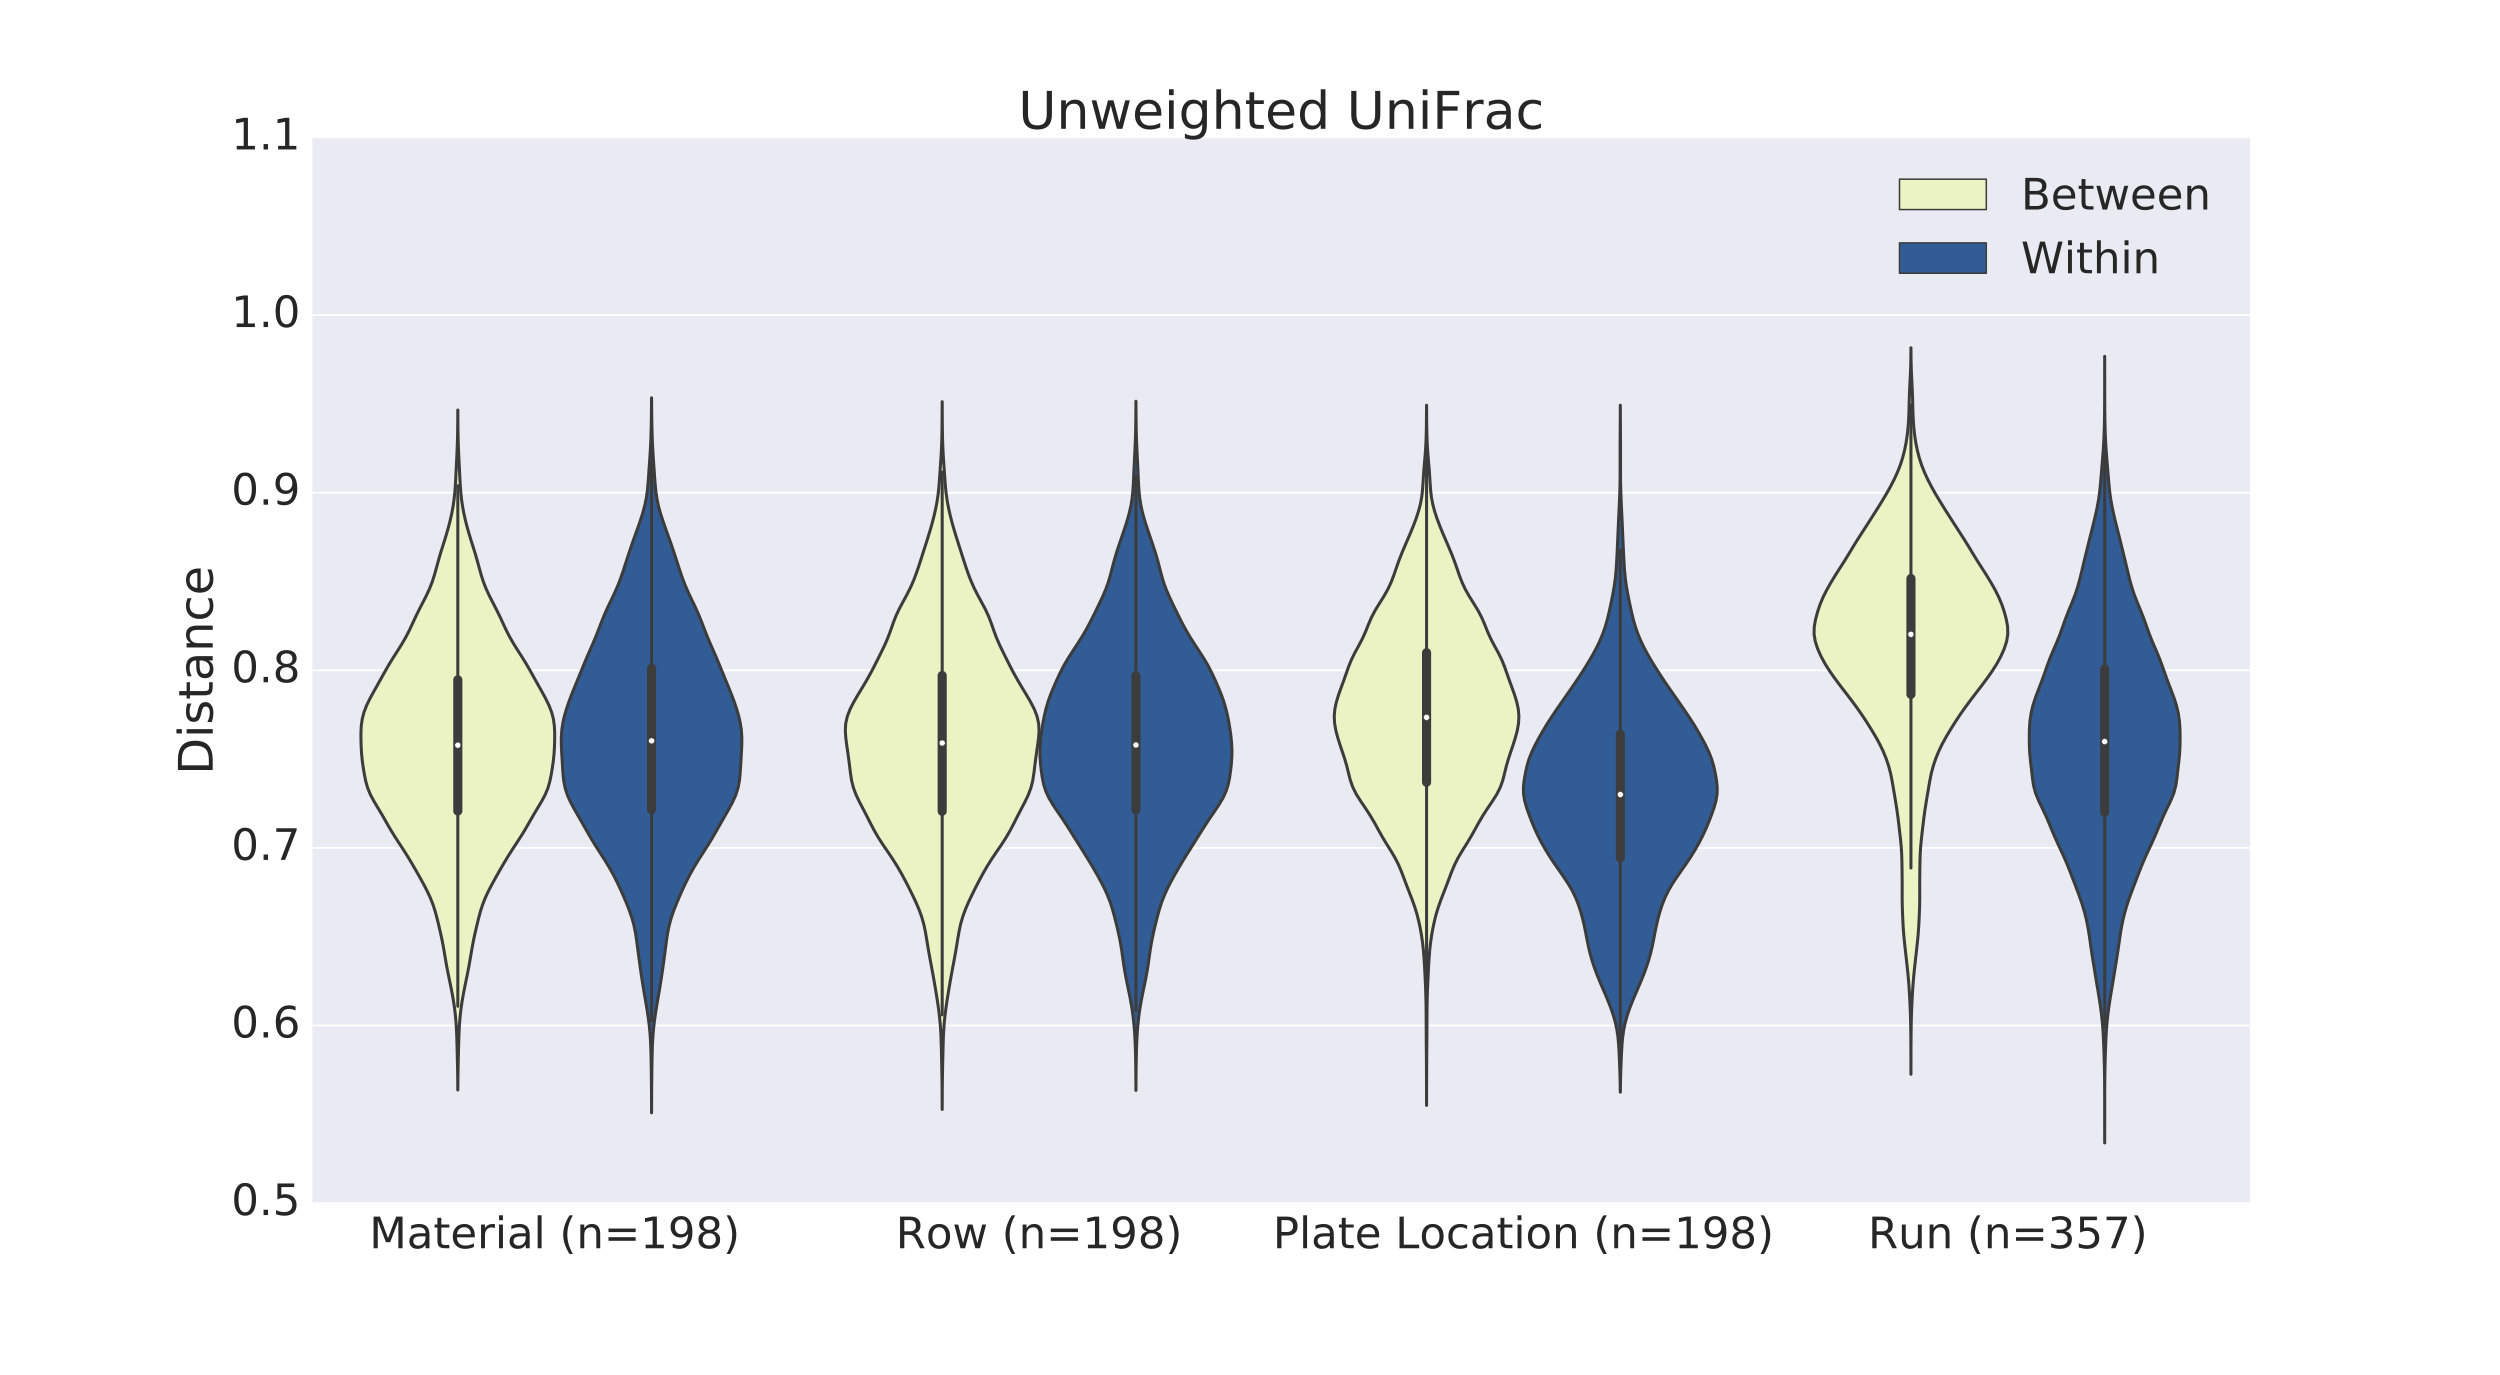 <?xml version="1.0" encoding="utf-8" standalone="no"?>
<!DOCTYPE svg PUBLIC "-//W3C//DTD SVG 1.1//EN"
  "http://www.w3.org/Graphics/SVG/1.1/DTD/svg11.dtd">
<!-- Created with matplotlib (http://matplotlib.org/) -->
<svg height="792pt" version="1.1" viewBox="0 0 1440 792" width="1440pt" xmlns="http://www.w3.org/2000/svg" xmlns:xlink="http://www.w3.org/1999/xlink">
 <defs>
  <style type="text/css">
*{stroke-linecap:butt;stroke-linejoin:round;stroke-miterlimit:100000;}
  </style>
 </defs>
 <g id="figure_1">
  <g id="patch_1">
   <path d="M 0 792 
L 1440 792 
L 1440 0 
L 0 0 
z
" style="fill:#ffffff;"/>
  </g>
  <g id="axes_1">
   <g id="patch_2">
    <path d="M 180 693 
L 1296 693 
L 1296 79.2 
L 180 79.2 
z
" style="fill:#eaeaf2;"/>
   </g>
   <g id="matplotlib.axis_1">
    <g id="xtick_1">
     <g id="line2d_1">
      <defs>
       <path d="M 0 0 
L 0 0 
" id="m1ff60e06b1" style="stroke:#262626;"/>
      </defs>
      <g>
       <use style="fill:#262626;stroke:#262626;" x="319.5" xlink:href="#m1ff60e06b1" y="693.0"/>
      </g>
     </g>
     <g id="line2d_2">
      <g>
       <use style="fill:#262626;stroke:#262626;" x="319.5" xlink:href="#m1ff60e06b1" y="79.2"/>
      </g>
     </g>
     <g id="text_1">
      <!-- Material (n=198) -->
      <defs>
       <path d="M 18.312 70.219 
L 18.312 54.688 
L 36.812 54.688 
L 36.812 47.703 
L 18.312 47.703 
L 18.312 18.016 
Q 18.312 11.328 20.141 9.422 
Q 21.969 7.516 27.594 7.516 
L 36.812 7.516 
L 36.812 0 
L 27.594 0 
Q 17.188 0 13.234 3.875 
Q 9.281 7.766 9.281 18.016 
L 9.281 47.703 
L 2.688 47.703 
L 2.688 54.688 
L 9.281 54.688 
L 9.281 70.219 
z
" id="BitstreamVeraSans-Roman-74"/>
       <path d="M 31 75.875 
Q 24.469 64.656 21.281 53.656 
Q 18.109 42.672 18.109 31.391 
Q 18.109 20.125 21.312 9.062 
Q 24.516 -2 31 -13.188 
L 23.188 -13.188 
Q 15.875 -1.703 12.234 9.375 
Q 8.594 20.453 8.594 31.391 
Q 8.594 42.281 12.203 53.312 
Q 15.828 64.359 23.188 75.875 
z
" id="BitstreamVeraSans-Roman-28"/>
       <path d="M 8.016 75.875 
L 15.828 75.875 
Q 23.141 64.359 26.781 53.312 
Q 30.422 42.281 30.422 31.391 
Q 30.422 20.453 26.781 9.375 
Q 23.141 -1.703 15.828 -13.188 
L 8.016 -13.188 
Q 14.5 -2 17.703 9.062 
Q 20.906 20.125 20.906 31.391 
Q 20.906 42.672 17.703 53.656 
Q 14.5 64.656 8.016 75.875 
" id="BitstreamVeraSans-Roman-29"/>
       <path d="M 10.984 1.516 
L 10.984 10.5 
Q 14.703 8.734 18.5 7.812 
Q 22.312 6.891 25.984 6.891 
Q 35.75 6.891 40.891 13.453 
Q 46.047 20.016 46.781 33.406 
Q 43.953 29.203 39.594 26.953 
Q 35.25 24.703 29.984 24.703 
Q 19.047 24.703 12.672 31.312 
Q 6.297 37.938 6.297 49.422 
Q 6.297 60.641 12.938 67.422 
Q 19.578 74.219 30.609 74.219 
Q 43.266 74.219 49.922 64.516 
Q 56.594 54.828 56.594 36.375 
Q 56.594 19.141 48.406 8.859 
Q 40.234 -1.422 26.422 -1.422 
Q 22.703 -1.422 18.891 -0.688 
Q 15.094 0.047 10.984 1.516 
M 30.609 32.422 
Q 37.25 32.422 41.125 36.953 
Q 45.016 41.5 45.016 49.422 
Q 45.016 57.281 41.125 61.844 
Q 37.25 66.406 30.609 66.406 
Q 23.969 66.406 20.094 61.844 
Q 16.219 57.281 16.219 49.422 
Q 16.219 41.5 20.094 36.953 
Q 23.969 32.422 30.609 32.422 
" id="BitstreamVeraSans-Roman-39"/>
       <path d="M 34.281 27.484 
Q 23.391 27.484 19.188 25 
Q 14.984 22.516 14.984 16.5 
Q 14.984 11.719 18.141 8.906 
Q 21.297 6.109 26.703 6.109 
Q 34.188 6.109 38.703 11.406 
Q 43.219 16.703 43.219 25.484 
L 43.219 27.484 
z
M 52.203 31.203 
L 52.203 0 
L 43.219 0 
L 43.219 8.297 
Q 40.141 3.328 35.547 0.953 
Q 30.953 -1.422 24.312 -1.422 
Q 15.922 -1.422 10.953 3.297 
Q 6 8.016 6 15.922 
Q 6 25.141 12.172 29.828 
Q 18.359 34.516 30.609 34.516 
L 43.219 34.516 
L 43.219 35.406 
Q 43.219 41.609 39.141 45 
Q 35.062 48.391 27.688 48.391 
Q 23 48.391 18.547 47.266 
Q 14.109 46.141 10.016 43.891 
L 10.016 52.203 
Q 14.938 54.109 19.578 55.047 
Q 24.219 56 28.609 56 
Q 40.484 56 46.344 49.844 
Q 52.203 43.703 52.203 31.203 
" id="BitstreamVeraSans-Roman-61"/>
       <path d="M 9.422 75.984 
L 18.406 75.984 
L 18.406 0 
L 9.422 0 
z
" id="BitstreamVeraSans-Roman-6c"/>
       <path d="M 56.203 29.594 
L 56.203 25.203 
L 14.891 25.203 
Q 15.484 15.922 20.484 11.062 
Q 25.484 6.203 34.422 6.203 
Q 39.594 6.203 44.453 7.469 
Q 49.312 8.734 54.109 11.281 
L 54.109 2.781 
Q 49.266 0.734 44.188 -0.344 
Q 39.109 -1.422 33.891 -1.422 
Q 20.797 -1.422 13.156 6.188 
Q 5.516 13.812 5.516 26.812 
Q 5.516 40.234 12.766 48.109 
Q 20.016 56 32.328 56 
Q 43.359 56 49.781 48.891 
Q 56.203 41.797 56.203 29.594 
M 47.219 32.234 
Q 47.125 39.594 43.094 43.984 
Q 39.062 48.391 32.422 48.391 
Q 24.906 48.391 20.391 44.141 
Q 15.875 39.891 15.188 32.172 
z
" id="BitstreamVeraSans-Roman-65"/>
       <path d="M 9.422 54.688 
L 18.406 54.688 
L 18.406 0 
L 9.422 0 
z
M 9.422 75.984 
L 18.406 75.984 
L 18.406 64.594 
L 9.422 64.594 
z
" id="BitstreamVeraSans-Roman-69"/>
       <path d="M 10.594 45.406 
L 73.188 45.406 
L 73.188 37.203 
L 10.594 37.203 
z
M 10.594 25.484 
L 73.188 25.484 
L 73.188 17.188 
L 10.594 17.188 
z
" id="BitstreamVeraSans-Roman-3d"/>
       <path id="BitstreamVeraSans-Roman-20"/>
       <path d="M 54.891 33.016 
L 54.891 0 
L 45.906 0 
L 45.906 32.719 
Q 45.906 40.484 42.875 44.328 
Q 39.844 48.188 33.797 48.188 
Q 26.516 48.188 22.312 43.547 
Q 18.109 38.922 18.109 30.906 
L 18.109 0 
L 9.078 0 
L 9.078 54.688 
L 18.109 54.688 
L 18.109 46.188 
Q 21.344 51.125 25.703 53.562 
Q 30.078 56 35.797 56 
Q 45.219 56 50.047 50.172 
Q 54.891 44.344 54.891 33.016 
" id="BitstreamVeraSans-Roman-6e"/>
       <path d="M 9.812 72.906 
L 24.516 72.906 
L 43.109 23.297 
L 61.812 72.906 
L 76.516 72.906 
L 76.516 0 
L 66.891 0 
L 66.891 64.016 
L 48.094 14.016 
L 38.188 14.016 
L 19.391 64.016 
L 19.391 0 
L 9.812 0 
z
" id="BitstreamVeraSans-Roman-4d"/>
       <path d="M 12.406 8.297 
L 28.516 8.297 
L 28.516 63.922 
L 10.984 60.406 
L 10.984 69.391 
L 28.422 72.906 
L 38.281 72.906 
L 38.281 8.297 
L 54.391 8.297 
L 54.391 0 
L 12.406 0 
z
" id="BitstreamVeraSans-Roman-31"/>
       <path d="M 41.109 46.297 
Q 39.594 47.172 37.812 47.578 
Q 36.031 48 33.891 48 
Q 26.266 48 22.188 43.047 
Q 18.109 38.094 18.109 28.812 
L 18.109 0 
L 9.078 0 
L 9.078 54.688 
L 18.109 54.688 
L 18.109 46.188 
Q 20.953 51.172 25.484 53.578 
Q 30.031 56 36.531 56 
Q 37.453 56 38.578 55.875 
Q 39.703 55.766 41.062 55.516 
z
" id="BitstreamVeraSans-Roman-72"/>
       <path d="M 31.781 34.625 
Q 24.75 34.625 20.719 30.859 
Q 16.703 27.094 16.703 20.516 
Q 16.703 13.922 20.719 10.156 
Q 24.75 6.391 31.781 6.391 
Q 38.812 6.391 42.859 10.172 
Q 46.922 13.969 46.922 20.516 
Q 46.922 27.094 42.891 30.859 
Q 38.875 34.625 31.781 34.625 
M 21.922 38.812 
Q 15.578 40.375 12.031 44.719 
Q 8.5 49.078 8.5 55.328 
Q 8.5 64.062 14.719 69.141 
Q 20.953 74.219 31.781 74.219 
Q 42.672 74.219 48.875 69.141 
Q 55.078 64.062 55.078 55.328 
Q 55.078 49.078 51.531 44.719 
Q 48 40.375 41.703 38.812 
Q 48.828 37.156 52.797 32.312 
Q 56.781 27.484 56.781 20.516 
Q 56.781 9.906 50.312 4.234 
Q 43.844 -1.422 31.781 -1.422 
Q 19.734 -1.422 13.25 4.234 
Q 6.781 9.906 6.781 20.516 
Q 6.781 27.484 10.781 32.312 
Q 14.797 37.156 21.922 38.812 
M 18.312 54.391 
Q 18.312 48.734 21.844 45.562 
Q 25.391 42.391 31.781 42.391 
Q 38.141 42.391 41.719 45.562 
Q 45.312 48.734 45.312 54.391 
Q 45.312 60.062 41.719 63.234 
Q 38.141 66.406 31.781 66.406 
Q 25.391 66.406 21.844 63.234 
Q 18.312 60.062 18.312 54.391 
" id="BitstreamVeraSans-Roman-38"/>
      </defs>
      <g style="fill:#262626;" transform="translate(212.736 718.996)scale(0.25 -0.25)">
       <use xlink:href="#BitstreamVeraSans-Roman-4d"/>
       <use x="86.279" xlink:href="#BitstreamVeraSans-Roman-61"/>
       <use x="147.559" xlink:href="#BitstreamVeraSans-Roman-74"/>
       <use x="186.768" xlink:href="#BitstreamVeraSans-Roman-65"/>
       <use x="248.291" xlink:href="#BitstreamVeraSans-Roman-72"/>
       <use x="289.404" xlink:href="#BitstreamVeraSans-Roman-69"/>
       <use x="317.188" xlink:href="#BitstreamVeraSans-Roman-61"/>
       <use x="378.467" xlink:href="#BitstreamVeraSans-Roman-6c"/>
       <use x="406.25" xlink:href="#BitstreamVeraSans-Roman-20"/>
       <use x="438.037" xlink:href="#BitstreamVeraSans-Roman-28"/>
       <use x="477.051" xlink:href="#BitstreamVeraSans-Roman-6e"/>
       <use x="540.43" xlink:href="#BitstreamVeraSans-Roman-3d"/>
       <use x="624.219" xlink:href="#BitstreamVeraSans-Roman-31"/>
       <use x="687.842" xlink:href="#BitstreamVeraSans-Roman-39"/>
       <use x="751.465" xlink:href="#BitstreamVeraSans-Roman-38"/>
       <use x="815.088" xlink:href="#BitstreamVeraSans-Roman-29"/>
      </g>
     </g>
    </g>
    <g id="xtick_2">
     <g id="line2d_3">
      <g>
       <use style="fill:#262626;stroke:#262626;" x="598.5" xlink:href="#m1ff60e06b1" y="693.0"/>
      </g>
     </g>
     <g id="line2d_4">
      <g>
       <use style="fill:#262626;stroke:#262626;" x="598.5" xlink:href="#m1ff60e06b1" y="79.2"/>
      </g>
     </g>
     <g id="text_2">
      <!-- Row (n=198) -->
      <defs>
       <path d="M 44.391 34.188 
Q 47.562 33.109 50.562 29.594 
Q 53.562 26.078 56.594 19.922 
L 66.609 0 
L 56 0 
L 46.688 18.703 
Q 43.062 26.031 39.672 28.422 
Q 36.281 30.812 30.422 30.812 
L 19.672 30.812 
L 19.672 0 
L 9.812 0 
L 9.812 72.906 
L 32.078 72.906 
Q 44.578 72.906 50.734 67.672 
Q 56.891 62.453 56.891 51.906 
Q 56.891 45.016 53.688 40.469 
Q 50.484 35.938 44.391 34.188 
M 19.672 64.797 
L 19.672 38.922 
L 32.078 38.922 
Q 39.203 38.922 42.844 42.219 
Q 46.484 45.516 46.484 51.906 
Q 46.484 58.297 42.844 61.547 
Q 39.203 64.797 32.078 64.797 
z
" id="BitstreamVeraSans-Roman-52"/>
       <path d="M 30.609 48.391 
Q 23.391 48.391 19.188 42.75 
Q 14.984 37.109 14.984 27.297 
Q 14.984 17.484 19.156 11.844 
Q 23.344 6.203 30.609 6.203 
Q 37.797 6.203 41.984 11.859 
Q 46.188 17.531 46.188 27.297 
Q 46.188 37.016 41.984 42.703 
Q 37.797 48.391 30.609 48.391 
M 30.609 56 
Q 42.328 56 49.016 48.375 
Q 55.719 40.766 55.719 27.297 
Q 55.719 13.875 49.016 6.219 
Q 42.328 -1.422 30.609 -1.422 
Q 18.844 -1.422 12.172 6.219 
Q 5.516 13.875 5.516 27.297 
Q 5.516 40.766 12.172 48.375 
Q 18.844 56 30.609 56 
" id="BitstreamVeraSans-Roman-6f"/>
       <path d="M 4.203 54.688 
L 13.188 54.688 
L 24.422 12.016 
L 35.594 54.688 
L 46.188 54.688 
L 57.422 12.016 
L 68.609 54.688 
L 77.594 54.688 
L 63.281 0 
L 52.688 0 
L 40.922 44.828 
L 29.109 0 
L 18.5 0 
z
" id="BitstreamVeraSans-Roman-77"/>
      </defs>
      <g style="fill:#262626;" transform="translate(515.969 718.996)scale(0.25 -0.25)">
       <use xlink:href="#BitstreamVeraSans-Roman-52"/>
       <use x="69.42" xlink:href="#BitstreamVeraSans-Roman-6f"/>
       <use x="130.602" xlink:href="#BitstreamVeraSans-Roman-77"/>
       <use x="212.389" xlink:href="#BitstreamVeraSans-Roman-20"/>
       <use x="244.176" xlink:href="#BitstreamVeraSans-Roman-28"/>
       <use x="283.189" xlink:href="#BitstreamVeraSans-Roman-6e"/>
       <use x="346.568" xlink:href="#BitstreamVeraSans-Roman-3d"/>
       <use x="430.357" xlink:href="#BitstreamVeraSans-Roman-31"/>
       <use x="493.98" xlink:href="#BitstreamVeraSans-Roman-39"/>
       <use x="557.604" xlink:href="#BitstreamVeraSans-Roman-38"/>
       <use x="621.227" xlink:href="#BitstreamVeraSans-Roman-29"/>
      </g>
     </g>
    </g>
    <g id="xtick_3">
     <g id="line2d_5">
      <g>
       <use style="fill:#262626;stroke:#262626;" x="877.5" xlink:href="#m1ff60e06b1" y="693.0"/>
      </g>
     </g>
     <g id="line2d_6">
      <g>
       <use style="fill:#262626;stroke:#262626;" x="877.5" xlink:href="#m1ff60e06b1" y="79.2"/>
      </g>
     </g>
     <g id="text_3">
      <!-- Plate Location (n=198) -->
      <defs>
       <path d="M 9.812 72.906 
L 19.672 72.906 
L 19.672 8.297 
L 55.172 8.297 
L 55.172 0 
L 9.812 0 
z
" id="BitstreamVeraSans-Roman-4c"/>
       <path d="M 48.781 52.594 
L 48.781 44.188 
Q 44.969 46.297 41.141 47.344 
Q 37.312 48.391 33.406 48.391 
Q 24.656 48.391 19.812 42.844 
Q 14.984 37.312 14.984 27.297 
Q 14.984 17.281 19.812 11.734 
Q 24.656 6.203 33.406 6.203 
Q 37.312 6.203 41.141 7.25 
Q 44.969 8.297 48.781 10.406 
L 48.781 2.094 
Q 45.016 0.344 40.984 -0.531 
Q 36.969 -1.422 32.422 -1.422 
Q 20.062 -1.422 12.781 6.344 
Q 5.516 14.109 5.516 27.297 
Q 5.516 40.672 12.859 48.328 
Q 20.219 56 33.016 56 
Q 37.156 56 41.109 55.141 
Q 45.062 54.297 48.781 52.594 
" id="BitstreamVeraSans-Roman-63"/>
       <path d="M 19.672 64.797 
L 19.672 37.406 
L 32.078 37.406 
Q 38.969 37.406 42.719 40.969 
Q 46.484 44.531 46.484 51.125 
Q 46.484 57.672 42.719 61.234 
Q 38.969 64.797 32.078 64.797 
z
M 9.812 72.906 
L 32.078 72.906 
Q 44.344 72.906 50.609 67.359 
Q 56.891 61.812 56.891 51.125 
Q 56.891 40.328 50.609 34.812 
Q 44.344 29.297 32.078 29.297 
L 19.672 29.297 
L 19.672 0 
L 9.812 0 
z
" id="BitstreamVeraSans-Roman-50"/>
      </defs>
      <g style="fill:#262626;" transform="translate(733.195 718.996)scale(0.25 -0.25)">
       <use xlink:href="#BitstreamVeraSans-Roman-50"/>
       <use x="60.303" xlink:href="#BitstreamVeraSans-Roman-6c"/>
       <use x="88.086" xlink:href="#BitstreamVeraSans-Roman-61"/>
       <use x="149.365" xlink:href="#BitstreamVeraSans-Roman-74"/>
       <use x="188.574" xlink:href="#BitstreamVeraSans-Roman-65"/>
       <use x="250.098" xlink:href="#BitstreamVeraSans-Roman-20"/>
       <use x="281.885" xlink:href="#BitstreamVeraSans-Roman-4c"/>
       <use x="337.582" xlink:href="#BitstreamVeraSans-Roman-6f"/>
       <use x="398.764" xlink:href="#BitstreamVeraSans-Roman-63"/>
       <use x="453.744" xlink:href="#BitstreamVeraSans-Roman-61"/>
       <use x="515.023" xlink:href="#BitstreamVeraSans-Roman-74"/>
       <use x="554.232" xlink:href="#BitstreamVeraSans-Roman-69"/>
       <use x="582.016" xlink:href="#BitstreamVeraSans-Roman-6f"/>
       <use x="643.197" xlink:href="#BitstreamVeraSans-Roman-6e"/>
       <use x="706.576" xlink:href="#BitstreamVeraSans-Roman-20"/>
       <use x="738.363" xlink:href="#BitstreamVeraSans-Roman-28"/>
       <use x="777.377" xlink:href="#BitstreamVeraSans-Roman-6e"/>
       <use x="840.756" xlink:href="#BitstreamVeraSans-Roman-3d"/>
       <use x="924.545" xlink:href="#BitstreamVeraSans-Roman-31"/>
       <use x="988.168" xlink:href="#BitstreamVeraSans-Roman-39"/>
       <use x="1051.791" xlink:href="#BitstreamVeraSans-Roman-38"/>
       <use x="1115.414" xlink:href="#BitstreamVeraSans-Roman-29"/>
      </g>
     </g>
    </g>
    <g id="xtick_4">
     <g id="line2d_7">
      <g>
       <use style="fill:#262626;stroke:#262626;" x="1156.5" xlink:href="#m1ff60e06b1" y="693.0"/>
      </g>
     </g>
     <g id="line2d_8">
      <g>
       <use style="fill:#262626;stroke:#262626;" x="1156.5" xlink:href="#m1ff60e06b1" y="79.2"/>
      </g>
     </g>
     <g id="text_4">
      <!-- Run (n=357) -->
      <defs>
       <path d="M 10.797 72.906 
L 49.516 72.906 
L 49.516 64.594 
L 19.828 64.594 
L 19.828 46.734 
Q 21.969 47.469 24.109 47.828 
Q 26.266 48.188 28.422 48.188 
Q 40.625 48.188 47.75 41.5 
Q 54.891 34.812 54.891 23.391 
Q 54.891 11.625 47.562 5.094 
Q 40.234 -1.422 26.906 -1.422 
Q 22.312 -1.422 17.547 -0.641 
Q 12.797 0.141 7.719 1.703 
L 7.719 11.625 
Q 12.109 9.234 16.797 8.062 
Q 21.484 6.891 26.703 6.891 
Q 35.156 6.891 40.078 11.328 
Q 45.016 15.766 45.016 23.391 
Q 45.016 31 40.078 35.438 
Q 35.156 39.891 26.703 39.891 
Q 22.75 39.891 18.812 39.016 
Q 14.891 38.141 10.797 36.281 
z
" id="BitstreamVeraSans-Roman-35"/>
       <path d="M 40.578 39.312 
Q 47.656 37.797 51.625 33 
Q 55.609 28.219 55.609 21.188 
Q 55.609 10.406 48.188 4.484 
Q 40.766 -1.422 27.094 -1.422 
Q 22.516 -1.422 17.656 -0.516 
Q 12.797 0.391 7.625 2.203 
L 7.625 11.719 
Q 11.719 9.328 16.594 8.109 
Q 21.484 6.891 26.812 6.891 
Q 36.078 6.891 40.938 10.547 
Q 45.797 14.203 45.797 21.188 
Q 45.797 27.641 41.281 31.266 
Q 36.766 34.906 28.719 34.906 
L 20.219 34.906 
L 20.219 43.016 
L 29.109 43.016 
Q 36.375 43.016 40.234 45.922 
Q 44.094 48.828 44.094 54.297 
Q 44.094 59.906 40.109 62.906 
Q 36.141 65.922 28.719 65.922 
Q 24.656 65.922 20.016 65.031 
Q 15.375 64.156 9.812 62.312 
L 9.812 71.094 
Q 15.438 72.656 20.344 73.438 
Q 25.25 74.219 29.594 74.219 
Q 40.828 74.219 47.359 69.109 
Q 53.906 64.016 53.906 55.328 
Q 53.906 49.266 50.438 45.094 
Q 46.969 40.922 40.578 39.312 
" id="BitstreamVeraSans-Roman-33"/>
       <path d="M 8.5 21.578 
L 8.5 54.688 
L 17.484 54.688 
L 17.484 21.922 
Q 17.484 14.156 20.5 10.266 
Q 23.531 6.391 29.594 6.391 
Q 36.859 6.391 41.078 11.031 
Q 45.312 15.672 45.312 23.688 
L 45.312 54.688 
L 54.297 54.688 
L 54.297 0 
L 45.312 0 
L 45.312 8.406 
Q 42.047 3.422 37.719 1 
Q 33.406 -1.422 27.688 -1.422 
Q 18.266 -1.422 13.375 4.438 
Q 8.5 10.297 8.5 21.578 
" id="BitstreamVeraSans-Roman-75"/>
       <path d="M 8.203 72.906 
L 55.078 72.906 
L 55.078 68.703 
L 28.609 0 
L 18.312 0 
L 43.219 64.594 
L 8.203 64.594 
z
" id="BitstreamVeraSans-Roman-37"/>
      </defs>
      <g style="fill:#262626;" transform="translate(1075.996 718.996)scale(0.25 -0.25)">
       <use xlink:href="#BitstreamVeraSans-Roman-52"/>
       <use x="69.42" xlink:href="#BitstreamVeraSans-Roman-75"/>
       <use x="132.799" xlink:href="#BitstreamVeraSans-Roman-6e"/>
       <use x="196.178" xlink:href="#BitstreamVeraSans-Roman-20"/>
       <use x="227.965" xlink:href="#BitstreamVeraSans-Roman-28"/>
       <use x="266.979" xlink:href="#BitstreamVeraSans-Roman-6e"/>
       <use x="330.357" xlink:href="#BitstreamVeraSans-Roman-3d"/>
       <use x="414.146" xlink:href="#BitstreamVeraSans-Roman-33"/>
       <use x="477.77" xlink:href="#BitstreamVeraSans-Roman-35"/>
       <use x="541.393" xlink:href="#BitstreamVeraSans-Roman-37"/>
       <use x="605.016" xlink:href="#BitstreamVeraSans-Roman-29"/>
      </g>
     </g>
    </g>
   </g>
   <g id="matplotlib.axis_2">
    <g id="ytick_1">
     <g id="line2d_9">
      <path clip-path="url(#p9d353ab03e)" d="M 180 693 
L 1296 693 
" style="fill:none;stroke:#ffffff;stroke-linecap:round;"/>
     </g>
     <g id="line2d_10">
      <g>
       <use style="fill:#262626;stroke:#262626;" x="180.0" xlink:href="#m1ff60e06b1" y="693.0"/>
      </g>
     </g>
     <g id="line2d_11">
      <g>
       <use style="fill:#262626;stroke:#262626;" x="1296.0" xlink:href="#m1ff60e06b1" y="693.0"/>
      </g>
     </g>
     <g id="text_5">
      <!-- 0.5 -->
      <defs>
       <path d="M 10.688 12.406 
L 21 12.406 
L 21 0 
L 10.688 0 
z
" id="BitstreamVeraSans-Roman-2e"/>
       <path d="M 31.781 66.406 
Q 24.172 66.406 20.328 58.906 
Q 16.5 51.422 16.5 36.375 
Q 16.5 21.391 20.328 13.891 
Q 24.172 6.391 31.781 6.391 
Q 39.453 6.391 43.281 13.891 
Q 47.125 21.391 47.125 36.375 
Q 47.125 51.422 43.281 58.906 
Q 39.453 66.406 31.781 66.406 
M 31.781 74.219 
Q 44.047 74.219 50.516 64.516 
Q 56.984 54.828 56.984 36.375 
Q 56.984 17.969 50.516 8.266 
Q 44.047 -1.422 31.781 -1.422 
Q 19.531 -1.422 13.062 8.266 
Q 6.594 17.969 6.594 36.375 
Q 6.594 54.828 13.062 64.516 
Q 19.531 74.219 31.781 74.219 
" id="BitstreamVeraSans-Roman-30"/>
      </defs>
      <g style="fill:#262626;" transform="translate(133.242 699.898)scale(0.25 -0.25)">
       <use xlink:href="#BitstreamVeraSans-Roman-30"/>
       <use x="63.623" xlink:href="#BitstreamVeraSans-Roman-2e"/>
       <use x="95.41" xlink:href="#BitstreamVeraSans-Roman-35"/>
      </g>
     </g>
    </g>
    <g id="ytick_2">
     <g id="line2d_12">
      <path clip-path="url(#p9d353ab03e)" d="M 180 590.7 
L 1296 590.7 
" style="fill:none;stroke:#ffffff;stroke-linecap:round;"/>
     </g>
     <g id="line2d_13">
      <g>
       <use style="fill:#262626;stroke:#262626;" x="180.0" xlink:href="#m1ff60e06b1" y="590.7"/>
      </g>
     </g>
     <g id="line2d_14">
      <g>
       <use style="fill:#262626;stroke:#262626;" x="1296.0" xlink:href="#m1ff60e06b1" y="590.7"/>
      </g>
     </g>
     <g id="text_6">
      <!-- 0.6 -->
      <defs>
       <path d="M 33.016 40.375 
Q 26.375 40.375 22.484 35.828 
Q 18.609 31.297 18.609 23.391 
Q 18.609 15.531 22.484 10.953 
Q 26.375 6.391 33.016 6.391 
Q 39.656 6.391 43.531 10.953 
Q 47.406 15.531 47.406 23.391 
Q 47.406 31.297 43.531 35.828 
Q 39.656 40.375 33.016 40.375 
M 52.594 71.297 
L 52.594 62.312 
Q 48.875 64.062 45.094 64.984 
Q 41.312 65.922 37.594 65.922 
Q 27.828 65.922 22.672 59.328 
Q 17.531 52.734 16.797 39.406 
Q 19.672 43.656 24.016 45.922 
Q 28.375 48.188 33.594 48.188 
Q 44.578 48.188 50.953 41.516 
Q 57.328 34.859 57.328 23.391 
Q 57.328 12.156 50.688 5.359 
Q 44.047 -1.422 33.016 -1.422 
Q 20.359 -1.422 13.672 8.266 
Q 6.984 17.969 6.984 36.375 
Q 6.984 53.656 15.188 63.938 
Q 23.391 74.219 37.203 74.219 
Q 40.922 74.219 44.703 73.484 
Q 48.484 72.75 52.594 71.297 
" id="BitstreamVeraSans-Roman-36"/>
      </defs>
      <g style="fill:#262626;" transform="translate(133.242 597.598)scale(0.25 -0.25)">
       <use xlink:href="#BitstreamVeraSans-Roman-30"/>
       <use x="63.623" xlink:href="#BitstreamVeraSans-Roman-2e"/>
       <use x="95.41" xlink:href="#BitstreamVeraSans-Roman-36"/>
      </g>
     </g>
    </g>
    <g id="ytick_3">
     <g id="line2d_15">
      <path clip-path="url(#p9d353ab03e)" d="M 180 488.4 
L 1296 488.4 
" style="fill:none;stroke:#ffffff;stroke-linecap:round;"/>
     </g>
     <g id="line2d_16">
      <g>
       <use style="fill:#262626;stroke:#262626;" x="180.0" xlink:href="#m1ff60e06b1" y="488.4"/>
      </g>
     </g>
     <g id="line2d_17">
      <g>
       <use style="fill:#262626;stroke:#262626;" x="1296.0" xlink:href="#m1ff60e06b1" y="488.4"/>
      </g>
     </g>
     <g id="text_7">
      <!-- 0.7 -->
      <g style="fill:#262626;" transform="translate(133.242 495.298)scale(0.25 -0.25)">
       <use xlink:href="#BitstreamVeraSans-Roman-30"/>
       <use x="63.623" xlink:href="#BitstreamVeraSans-Roman-2e"/>
       <use x="95.41" xlink:href="#BitstreamVeraSans-Roman-37"/>
      </g>
     </g>
    </g>
    <g id="ytick_4">
     <g id="line2d_18">
      <path clip-path="url(#p9d353ab03e)" d="M 180 386.1 
L 1296 386.1 
" style="fill:none;stroke:#ffffff;stroke-linecap:round;"/>
     </g>
     <g id="line2d_19">
      <g>
       <use style="fill:#262626;stroke:#262626;" x="180.0" xlink:href="#m1ff60e06b1" y="386.1"/>
      </g>
     </g>
     <g id="line2d_20">
      <g>
       <use style="fill:#262626;stroke:#262626;" x="1296.0" xlink:href="#m1ff60e06b1" y="386.1"/>
      </g>
     </g>
     <g id="text_8">
      <!-- 0.8 -->
      <g style="fill:#262626;" transform="translate(133.242 392.998)scale(0.25 -0.25)">
       <use xlink:href="#BitstreamVeraSans-Roman-30"/>
       <use x="63.623" xlink:href="#BitstreamVeraSans-Roman-2e"/>
       <use x="95.41" xlink:href="#BitstreamVeraSans-Roman-38"/>
      </g>
     </g>
    </g>
    <g id="ytick_5">
     <g id="line2d_21">
      <path clip-path="url(#p9d353ab03e)" d="M 180 283.8 
L 1296 283.8 
" style="fill:none;stroke:#ffffff;stroke-linecap:round;"/>
     </g>
     <g id="line2d_22">
      <g>
       <use style="fill:#262626;stroke:#262626;" x="180.0" xlink:href="#m1ff60e06b1" y="283.8"/>
      </g>
     </g>
     <g id="line2d_23">
      <g>
       <use style="fill:#262626;stroke:#262626;" x="1296.0" xlink:href="#m1ff60e06b1" y="283.8"/>
      </g>
     </g>
     <g id="text_9">
      <!-- 0.9 -->
      <g style="fill:#262626;" transform="translate(133.242 290.698)scale(0.25 -0.25)">
       <use xlink:href="#BitstreamVeraSans-Roman-30"/>
       <use x="63.623" xlink:href="#BitstreamVeraSans-Roman-2e"/>
       <use x="95.41" xlink:href="#BitstreamVeraSans-Roman-39"/>
      </g>
     </g>
    </g>
    <g id="ytick_6">
     <g id="line2d_24">
      <path clip-path="url(#p9d353ab03e)" d="M 180 181.5 
L 1296 181.5 
" style="fill:none;stroke:#ffffff;stroke-linecap:round;"/>
     </g>
     <g id="line2d_25">
      <g>
       <use style="fill:#262626;stroke:#262626;" x="180.0" xlink:href="#m1ff60e06b1" y="181.5"/>
      </g>
     </g>
     <g id="line2d_26">
      <g>
       <use style="fill:#262626;stroke:#262626;" x="1296.0" xlink:href="#m1ff60e06b1" y="181.5"/>
      </g>
     </g>
     <g id="text_10">
      <!-- 1.0 -->
      <g style="fill:#262626;" transform="translate(133.242 188.398)scale(0.25 -0.25)">
       <use xlink:href="#BitstreamVeraSans-Roman-31"/>
       <use x="63.623" xlink:href="#BitstreamVeraSans-Roman-2e"/>
       <use x="95.41" xlink:href="#BitstreamVeraSans-Roman-30"/>
      </g>
     </g>
    </g>
    <g id="ytick_7">
     <g id="line2d_27">
      <path clip-path="url(#p9d353ab03e)" d="M 180 79.2 
L 1296 79.2 
" style="fill:none;stroke:#ffffff;stroke-linecap:round;"/>
     </g>
     <g id="line2d_28">
      <g>
       <use style="fill:#262626;stroke:#262626;" x="180.0" xlink:href="#m1ff60e06b1" y="79.2"/>
      </g>
     </g>
     <g id="line2d_29">
      <g>
       <use style="fill:#262626;stroke:#262626;" x="1296.0" xlink:href="#m1ff60e06b1" y="79.2"/>
      </g>
     </g>
     <g id="text_11">
      <!-- 1.1 -->
      <g style="fill:#262626;" transform="translate(133.242 86.098)scale(0.25 -0.25)">
       <use xlink:href="#BitstreamVeraSans-Roman-31"/>
       <use x="63.623" xlink:href="#BitstreamVeraSans-Roman-2e"/>
       <use x="95.41" xlink:href="#BitstreamVeraSans-Roman-31"/>
      </g>
     </g>
    </g>
    <g id="text_12">
     <!-- Distance -->
     <defs>
      <path d="M 19.672 64.797 
L 19.672 8.109 
L 31.594 8.109 
Q 46.688 8.109 53.688 14.938 
Q 60.688 21.781 60.688 36.531 
Q 60.688 51.172 53.688 57.984 
Q 46.688 64.797 31.594 64.797 
z
M 9.812 72.906 
L 30.078 72.906 
Q 51.266 72.906 61.172 64.094 
Q 71.094 55.281 71.094 36.531 
Q 71.094 17.672 61.125 8.828 
Q 51.172 0 30.078 0 
L 9.812 0 
z
" id="BitstreamVeraSans-Roman-44"/>
      <path d="M 44.281 53.078 
L 44.281 44.578 
Q 40.484 46.531 36.375 47.5 
Q 32.281 48.484 27.875 48.484 
Q 21.188 48.484 17.844 46.438 
Q 14.5 44.391 14.5 40.281 
Q 14.5 37.156 16.891 35.375 
Q 19.281 33.594 26.516 31.984 
L 29.594 31.297 
Q 39.156 29.25 43.188 25.516 
Q 47.219 21.781 47.219 15.094 
Q 47.219 7.469 41.188 3.016 
Q 35.156 -1.422 24.609 -1.422 
Q 20.219 -1.422 15.453 -0.562 
Q 10.688 0.297 5.422 2 
L 5.422 11.281 
Q 10.406 8.688 15.234 7.391 
Q 20.062 6.109 24.812 6.109 
Q 31.156 6.109 34.562 8.281 
Q 37.984 10.453 37.984 14.406 
Q 37.984 18.062 35.516 20.016 
Q 33.062 21.969 24.703 23.781 
L 21.578 24.516 
Q 13.234 26.266 9.516 29.906 
Q 5.812 33.547 5.812 39.891 
Q 5.812 47.609 11.281 51.797 
Q 16.75 56 26.812 56 
Q 31.781 56 36.172 55.266 
Q 40.578 54.547 44.281 53.078 
" id="BitstreamVeraSans-Roman-73"/>
     </defs>
     <g style="fill:#262626;" transform="translate(122.523 446.222)rotate(-90.0)scale(0.275 -0.275)">
      <use xlink:href="#BitstreamVeraSans-Roman-44"/>
      <use x="77.002" xlink:href="#BitstreamVeraSans-Roman-69"/>
      <use x="104.785" xlink:href="#BitstreamVeraSans-Roman-73"/>
      <use x="156.885" xlink:href="#BitstreamVeraSans-Roman-74"/>
      <use x="196.094" xlink:href="#BitstreamVeraSans-Roman-61"/>
      <use x="257.373" xlink:href="#BitstreamVeraSans-Roman-6e"/>
      <use x="320.752" xlink:href="#BitstreamVeraSans-Roman-63"/>
      <use x="375.732" xlink:href="#BitstreamVeraSans-Roman-65"/>
     </g>
    </g>
   </g>
   <g id="PolyCollection_1">
    <defs>
     <path d="M 263.713 -164.192 
L 263.687 -164.192 
L 263.667 -168.147 
L 263.628 -172.103 
L 263.566 -176.059 
L 263.485 -180.015 
L 263.391 -183.971 
L 263.292 -187.927 
L 263.186 -191.882 
L 263.056 -195.838 
L 262.875 -199.794 
L 262.612 -203.75 
L 262.245 -207.706 
L 261.765 -211.662 
L 261.172 -215.617 
L 260.477 -219.573 
L 259.702 -223.529 
L 258.884 -227.485 
L 258.072 -231.441 
L 257.312 -235.396 
L 256.616 -239.352 
L 255.951 -243.308 
L 255.257 -247.264 
L 254.479 -251.22 
L 253.612 -255.176 
L 252.69 -259.131 
L 251.73 -263.087 
L 250.671 -267.043 
L 249.397 -270.999 
L 247.828 -274.955 
L 245.972 -278.911 
L 243.905 -282.866 
L 241.722 -286.822 
L 239.484 -290.778 
L 237.193 -294.734 
L 234.808 -298.69 
L 232.299 -302.646 
L 229.706 -306.601 
L 227.145 -310.557 
L 224.726 -314.513 
L 222.452 -318.469 
L 220.196 -322.425 
L 217.844 -326.381 
L 215.475 -330.336 
L 213.356 -334.292 
L 211.734 -338.248 
L 210.626 -342.204 
L 209.841 -346.16 
L 209.192 -350.116 
L 208.643 -354.071 
L 208.25 -358.027 
L 208.024 -361.983 
L 207.911 -365.939 
L 207.9 -369.895 
L 208.087 -373.851 
L 208.631 -377.806 
L 209.657 -381.762 
L 211.185 -385.718 
L 213.117 -389.674 
L 215.28 -393.63 
L 217.506 -397.586 
L 219.708 -401.541 
L 221.906 -405.497 
L 224.189 -409.453 
L 226.622 -413.409 
L 229.157 -417.365 
L 231.64 -421.321 
L 233.912 -425.276 
L 235.925 -429.232 
L 237.77 -433.188 
L 239.611 -437.144 
L 241.562 -441.1 
L 243.607 -445.056 
L 245.617 -449.011 
L 247.442 -452.967 
L 248.987 -456.923 
L 250.256 -460.879 
L 251.352 -464.835 
L 252.422 -468.791 
L 253.569 -472.746 
L 254.797 -476.702 
L 256.046 -480.658 
L 257.251 -484.614 
L 258.371 -488.57 
L 259.381 -492.526 
L 260.256 -496.481 
L 260.982 -500.437 
L 261.551 -504.393 
L 261.974 -508.349 
L 262.276 -512.305 
L 262.5 -516.261 
L 262.691 -520.216 
L 262.882 -524.172 
L 263.078 -528.128 
L 263.264 -532.084 
L 263.42 -536.04 
L 263.536 -539.996 
L 263.612 -543.951 
L 263.658 -547.907 
L 263.682 -551.863 
L 263.693 -555.819 
L 263.707 -555.819 
L 263.707 -555.819 
L 263.718 -551.863 
L 263.742 -547.907 
L 263.788 -543.951 
L 263.864 -539.996 
L 263.98 -536.04 
L 264.136 -532.084 
L 264.322 -528.128 
L 264.518 -524.172 
L 264.709 -520.216 
L 264.9 -516.261 
L 265.124 -512.305 
L 265.426 -508.349 
L 265.849 -504.393 
L 266.418 -500.437 
L 267.144 -496.481 
L 268.019 -492.526 
L 269.029 -488.57 
L 270.149 -484.614 
L 271.354 -480.658 
L 272.603 -476.702 
L 273.831 -472.746 
L 274.978 -468.791 
L 276.048 -464.835 
L 277.144 -460.879 
L 278.413 -456.923 
L 279.958 -452.967 
L 281.783 -449.011 
L 283.793 -445.056 
L 285.838 -441.1 
L 287.789 -437.144 
L 289.63 -433.188 
L 291.475 -429.232 
L 293.488 -425.276 
L 295.76 -421.321 
L 298.243 -417.365 
L 300.778 -413.409 
L 303.211 -409.453 
L 305.494 -405.497 
L 307.692 -401.541 
L 309.894 -397.586 
L 312.12 -393.63 
L 314.283 -389.674 
L 316.215 -385.718 
L 317.743 -381.762 
L 318.769 -377.806 
L 319.313 -373.851 
L 319.5 -369.895 
L 319.489 -365.939 
L 319.376 -361.983 
L 319.15 -358.027 
L 318.757 -354.071 
L 318.208 -350.116 
L 317.559 -346.16 
L 316.774 -342.204 
L 315.666 -338.248 
L 314.044 -334.292 
L 311.925 -330.336 
L 309.556 -326.381 
L 307.204 -322.425 
L 304.948 -318.469 
L 302.674 -314.513 
L 300.255 -310.557 
L 297.694 -306.601 
L 295.101 -302.646 
L 292.592 -298.69 
L 290.207 -294.734 
L 287.916 -290.778 
L 285.678 -286.822 
L 283.495 -282.866 
L 281.428 -278.911 
L 279.572 -274.955 
L 278.003 -270.999 
L 276.729 -267.043 
L 275.67 -263.087 
L 274.71 -259.131 
L 273.788 -255.176 
L 272.921 -251.22 
L 272.143 -247.264 
L 271.449 -243.308 
L 270.784 -239.352 
L 270.088 -235.396 
L 269.328 -231.441 
L 268.516 -227.485 
L 267.698 -223.529 
L 266.923 -219.573 
L 266.228 -215.617 
L 265.635 -211.662 
L 265.155 -207.706 
L 264.788 -203.75 
L 264.525 -199.794 
L 264.344 -195.838 
L 264.214 -191.882 
L 264.108 -187.927 
L 264.009 -183.971 
L 263.915 -180.015 
L 263.834 -176.059 
L 263.772 -172.103 
L 263.733 -168.147 
L 263.713 -164.192 
z
" id="mcbb04621a0" style="stroke:#3c3c3c;stroke-width:1.75;"/>
    </defs>
    <g clip-path="url(#p9d353ab03e)">
     <use style="fill:#ebf2c3;stroke:#3c3c3c;stroke-width:1.75;" x="0.0" xlink:href="#mcbb04621a0" y="792.0"/>
    </g>
   </g>
   <g id="PolyCollection_2">
    <defs>
     <path d="M 375.307 -151.032 
L 375.293 -151.032 
L 375.285 -155.192 
L 375.27 -159.352 
L 375.248 -163.512 
L 375.217 -167.672 
L 375.176 -171.832 
L 375.123 -175.992 
L 375.059 -180.152 
L 374.976 -184.312 
L 374.858 -188.471 
L 374.677 -192.631 
L 374.4 -196.791 
L 374.003 -200.951 
L 373.489 -205.111 
L 372.876 -209.271 
L 372.198 -213.431 
L 371.488 -217.591 
L 370.779 -221.751 
L 370.098 -225.91 
L 369.456 -230.07 
L 368.849 -234.23 
L 368.266 -238.39 
L 367.708 -242.55 
L 367.17 -246.71 
L 366.619 -250.87 
L 365.968 -255.03 
L 365.106 -259.19 
L 363.959 -263.349 
L 362.532 -267.509 
L 360.895 -271.669 
L 359.13 -275.829 
L 357.275 -279.989 
L 355.312 -284.149 
L 353.19 -288.309 
L 350.859 -292.469 
L 348.317 -296.629 
L 345.643 -300.788 
L 342.977 -304.948 
L 340.437 -309.108 
L 338.034 -313.268 
L 335.682 -317.428 
L 333.296 -321.588 
L 330.902 -325.748 
L 328.659 -329.908 
L 326.793 -334.068 
L 325.468 -338.227 
L 324.68 -342.387 
L 324.263 -346.547 
L 324.001 -350.707 
L 323.755 -354.867 
L 323.506 -359.027 
L 323.323 -363.187 
L 323.316 -367.347 
L 323.593 -371.507 
L 324.215 -375.666 
L 325.171 -379.826 
L 326.393 -383.986 
L 327.816 -388.146 
L 329.394 -392.306 
L 331.075 -396.466 
L 332.788 -400.626 
L 334.485 -404.786 
L 336.176 -408.946 
L 337.918 -413.105 
L 339.731 -417.265 
L 341.556 -421.425 
L 343.301 -425.585 
L 344.933 -429.745 
L 346.528 -433.905 
L 348.215 -438.065 
L 350.074 -442.225 
L 352.062 -446.385 
L 354.039 -450.544 
L 355.862 -454.704 
L 357.47 -458.864 
L 358.904 -463.024 
L 360.25 -467.184 
L 361.589 -471.344 
L 362.967 -475.504 
L 364.402 -479.664 
L 365.883 -483.823 
L 367.376 -487.983 
L 368.825 -492.143 
L 370.158 -496.303 
L 371.296 -500.463 
L 372.181 -504.623 
L 372.804 -508.783 
L 373.224 -512.943 
L 373.534 -517.103 
L 373.818 -521.262 
L 374.109 -525.422 
L 374.396 -529.582 
L 374.648 -533.742 
L 374.846 -537.902 
L 374.991 -542.062 
L 375.095 -546.222 
L 375.172 -550.382 
L 375.226 -554.542 
L 375.262 -558.701 
L 375.283 -562.861 
L 375.317 -562.861 
L 375.317 -562.861 
L 375.338 -558.701 
L 375.374 -554.542 
L 375.428 -550.382 
L 375.505 -546.222 
L 375.609 -542.062 
L 375.754 -537.902 
L 375.952 -533.742 
L 376.204 -529.582 
L 376.491 -525.422 
L 376.782 -521.262 
L 377.066 -517.103 
L 377.376 -512.943 
L 377.796 -508.783 
L 378.419 -504.623 
L 379.304 -500.463 
L 380.442 -496.303 
L 381.775 -492.143 
L 383.224 -487.983 
L 384.717 -483.823 
L 386.198 -479.664 
L 387.633 -475.504 
L 389.011 -471.344 
L 390.35 -467.184 
L 391.696 -463.024 
L 393.13 -458.864 
L 394.738 -454.704 
L 396.561 -450.544 
L 398.538 -446.385 
L 400.526 -442.225 
L 402.385 -438.065 
L 404.072 -433.905 
L 405.667 -429.745 
L 407.299 -425.585 
L 409.044 -421.425 
L 410.869 -417.265 
L 412.682 -413.105 
L 414.424 -408.946 
L 416.115 -404.786 
L 417.812 -400.626 
L 419.525 -396.466 
L 421.206 -392.306 
L 422.784 -388.146 
L 424.207 -383.986 
L 425.429 -379.826 
L 426.385 -375.666 
L 427.007 -371.507 
L 427.284 -367.347 
L 427.277 -363.187 
L 427.094 -359.027 
L 426.845 -354.867 
L 426.599 -350.707 
L 426.337 -346.547 
L 425.92 -342.387 
L 425.132 -338.227 
L 423.807 -334.068 
L 421.941 -329.908 
L 419.698 -325.748 
L 417.304 -321.588 
L 414.918 -317.428 
L 412.566 -313.268 
L 410.163 -309.108 
L 407.623 -304.948 
L 404.957 -300.788 
L 402.283 -296.629 
L 399.741 -292.469 
L 397.41 -288.309 
L 395.288 -284.149 
L 393.325 -279.989 
L 391.47 -275.829 
L 389.705 -271.669 
L 388.068 -267.509 
L 386.641 -263.349 
L 385.494 -259.19 
L 384.632 -255.03 
L 383.981 -250.87 
L 383.43 -246.71 
L 382.892 -242.55 
L 382.334 -238.39 
L 381.751 -234.23 
L 381.144 -230.07 
L 380.502 -225.91 
L 379.821 -221.751 
L 379.112 -217.591 
L 378.402 -213.431 
L 377.724 -209.271 
L 377.111 -205.111 
L 376.597 -200.951 
L 376.2 -196.791 
L 375.923 -192.631 
L 375.742 -188.471 
L 375.624 -184.312 
L 375.541 -180.152 
L 375.477 -175.992 
L 375.424 -171.832 
L 375.383 -167.672 
L 375.352 -163.512 
L 375.33 -159.352 
L 375.315 -155.192 
L 375.307 -151.032 
z
" id="m9110c887eb" style="stroke:#3c3c3c;stroke-width:1.75;"/>
    </defs>
    <g clip-path="url(#p9d353ab03e)">
     <use style="fill:#325c96;stroke:#3c3c3c;stroke-width:1.75;" x="0.0" xlink:href="#m9110c887eb" y="792.0"/>
    </g>
   </g>
   <g id="PolyCollection_3">
    <defs>
     <path d="M 542.706 -152.969 
L 542.694 -152.969 
L 542.686 -157.087 
L 542.669 -161.204 
L 542.641 -165.322 
L 542.596 -169.44 
L 542.531 -173.557 
L 542.449 -177.675 
L 542.357 -181.793 
L 542.262 -185.911 
L 542.162 -190.028 
L 542.034 -194.146 
L 541.842 -198.264 
L 541.551 -202.382 
L 541.146 -206.499 
L 540.638 -210.617 
L 540.048 -214.735 
L 539.404 -218.852 
L 538.725 -222.97 
L 538.018 -227.088 
L 537.282 -231.206 
L 536.518 -235.323 
L 535.742 -239.441 
L 534.992 -243.559 
L 534.293 -247.676 
L 533.627 -251.794 
L 532.906 -255.912 
L 532.001 -260.03 
L 530.806 -264.147 
L 529.294 -268.265 
L 527.523 -272.383 
L 525.583 -276.501 
L 523.542 -280.618 
L 521.423 -284.736 
L 519.205 -288.854 
L 516.831 -292.971 
L 514.247 -297.089 
L 511.476 -301.207 
L 508.66 -305.325 
L 505.995 -309.442 
L 503.598 -313.56 
L 501.435 -317.678 
L 499.356 -321.796 
L 497.228 -325.913 
L 495.076 -330.031 
L 493.104 -334.149 
L 491.561 -338.266 
L 490.536 -342.384 
L 489.887 -346.502 
L 489.381 -350.62 
L 488.862 -354.737 
L 488.291 -358.855 
L 487.694 -362.973 
L 487.165 -367.091 
L 486.9 -371.208 
L 487.146 -375.326 
L 488.071 -379.444 
L 489.67 -383.561 
L 491.782 -387.679 
L 494.181 -391.797 
L 496.672 -395.915 
L 499.113 -400.032 
L 501.42 -404.15 
L 503.578 -408.268 
L 505.65 -412.386 
L 507.695 -416.503 
L 509.672 -420.621 
L 511.456 -424.739 
L 512.989 -428.856 
L 514.415 -432.974 
L 516.003 -437.092 
L 517.926 -441.21 
L 520.12 -445.327 
L 522.359 -449.445 
L 524.428 -453.563 
L 526.236 -457.68 
L 527.806 -461.798 
L 529.215 -465.916 
L 530.548 -470.034 
L 531.861 -474.151 
L 533.177 -478.269 
L 534.481 -482.387 
L 535.74 -486.505 
L 536.915 -490.622 
L 537.981 -494.74 
L 538.923 -498.858 
L 539.716 -502.975 
L 540.334 -507.093 
L 540.779 -511.211 
L 541.104 -515.329 
L 541.387 -519.446 
L 541.672 -523.564 
L 541.957 -527.682 
L 542.204 -531.8 
L 542.388 -535.917 
L 542.508 -540.035 
L 542.583 -544.153 
L 542.631 -548.27 
L 542.663 -552.388 
L 542.682 -556.506 
L 542.693 -560.624 
L 542.707 -560.624 
L 542.707 -560.624 
L 542.718 -556.506 
L 542.737 -552.388 
L 542.769 -548.27 
L 542.817 -544.153 
L 542.892 -540.035 
L 543.012 -535.917 
L 543.196 -531.8 
L 543.443 -527.682 
L 543.728 -523.564 
L 544.013 -519.446 
L 544.296 -515.329 
L 544.621 -511.211 
L 545.066 -507.093 
L 545.684 -502.975 
L 546.477 -498.858 
L 547.419 -494.74 
L 548.485 -490.622 
L 549.66 -486.505 
L 550.919 -482.387 
L 552.223 -478.269 
L 553.539 -474.151 
L 554.852 -470.034 
L 556.185 -465.916 
L 557.594 -461.798 
L 559.164 -457.68 
L 560.972 -453.563 
L 563.041 -449.445 
L 565.28 -445.327 
L 567.474 -441.21 
L 569.397 -437.092 
L 570.985 -432.974 
L 572.411 -428.856 
L 573.944 -424.739 
L 575.728 -420.621 
L 577.705 -416.503 
L 579.75 -412.386 
L 581.822 -408.268 
L 583.98 -404.15 
L 586.287 -400.032 
L 588.728 -395.915 
L 591.219 -391.797 
L 593.618 -387.679 
L 595.73 -383.561 
L 597.329 -379.444 
L 598.254 -375.326 
L 598.5 -371.208 
L 598.235 -367.091 
L 597.706 -362.973 
L 597.109 -358.855 
L 596.538 -354.737 
L 596.019 -350.62 
L 595.513 -346.502 
L 594.864 -342.384 
L 593.839 -338.266 
L 592.296 -334.149 
L 590.324 -330.031 
L 588.172 -325.913 
L 586.044 -321.796 
L 583.965 -317.678 
L 581.802 -313.56 
L 579.405 -309.442 
L 576.74 -305.325 
L 573.924 -301.207 
L 571.153 -297.089 
L 568.569 -292.971 
L 566.195 -288.854 
L 563.977 -284.736 
L 561.858 -280.618 
L 559.817 -276.501 
L 557.877 -272.383 
L 556.106 -268.265 
L 554.594 -264.147 
L 553.399 -260.03 
L 552.494 -255.912 
L 551.773 -251.794 
L 551.107 -247.676 
L 550.408 -243.559 
L 549.658 -239.441 
L 548.882 -235.323 
L 548.118 -231.206 
L 547.382 -227.088 
L 546.675 -222.97 
L 545.996 -218.852 
L 545.352 -214.735 
L 544.762 -210.617 
L 544.254 -206.499 
L 543.849 -202.382 
L 543.558 -198.264 
L 543.366 -194.146 
L 543.238 -190.028 
L 543.138 -185.911 
L 543.043 -181.793 
L 542.951 -177.675 
L 542.869 -173.557 
L 542.804 -169.44 
L 542.759 -165.322 
L 542.731 -161.204 
L 542.714 -157.087 
L 542.706 -152.969 
z
" id="mf65dba78a7" style="stroke:#3c3c3c;stroke-width:1.75;"/>
    </defs>
    <g clip-path="url(#p9d353ab03e)">
     <use style="fill:#ebf2c3;stroke:#3c3c3c;stroke-width:1.75;" x="0.0" xlink:href="#mf65dba78a7" y="792.0"/>
    </g>
   </g>
   <g id="PolyCollection_4">
    <defs>
     <path d="M 654.308 -163.931 
L 654.292 -163.931 
L 654.279 -167.941 
L 654.253 -171.951 
L 654.212 -175.961 
L 654.151 -179.97 
L 654.07 -183.98 
L 653.964 -187.99 
L 653.819 -192 
L 653.614 -196.009 
L 653.326 -200.019 
L 652.942 -204.029 
L 652.454 -208.039 
L 651.859 -212.048 
L 651.157 -216.058 
L 650.365 -220.068 
L 649.524 -224.078 
L 648.698 -228.087 
L 647.947 -232.097 
L 647.299 -236.107 
L 646.727 -240.117 
L 646.162 -244.126 
L 645.525 -248.136 
L 644.765 -252.146 
L 643.884 -256.156 
L 642.924 -260.165 
L 641.911 -264.175 
L 640.805 -268.185 
L 639.516 -272.195 
L 637.969 -276.204 
L 636.149 -280.214 
L 634.103 -284.224 
L 631.897 -288.234 
L 629.585 -292.243 
L 627.189 -296.253 
L 624.718 -300.263 
L 622.201 -304.273 
L 619.676 -308.282 
L 617.16 -312.292 
L 614.616 -316.302 
L 611.981 -320.312 
L 609.251 -324.321 
L 606.563 -328.331 
L 604.177 -332.341 
L 602.337 -336.351 
L 601.094 -340.36 
L 600.297 -344.37 
L 599.734 -348.38 
L 599.303 -352.39 
L 599.04 -356.399 
L 599.015 -360.409 
L 599.233 -364.419 
L 599.643 -368.429 
L 600.197 -372.438 
L 600.877 -376.448 
L 601.69 -380.458 
L 602.676 -384.468 
L 603.889 -388.477 
L 605.353 -392.487 
L 607.011 -396.497 
L 608.784 -400.507 
L 610.657 -404.516 
L 612.716 -408.526 
L 615.047 -412.536 
L 617.613 -416.546 
L 620.258 -420.555 
L 622.815 -424.565 
L 625.193 -428.575 
L 627.385 -432.585 
L 629.434 -436.594 
L 631.407 -440.604 
L 633.351 -444.614 
L 635.232 -448.624 
L 636.942 -452.633 
L 638.382 -456.643 
L 639.558 -460.653 
L 640.592 -464.663 
L 641.64 -468.673 
L 642.801 -472.682 
L 644.086 -476.692 
L 645.444 -480.702 
L 646.818 -484.712 
L 648.158 -488.721 
L 649.414 -492.731 
L 650.52 -496.741 
L 651.415 -500.751 
L 652.067 -504.76 
L 652.497 -508.77 
L 652.771 -512.78 
L 652.965 -516.79 
L 653.137 -520.799 
L 653.321 -524.809 
L 653.52 -528.819 
L 653.718 -532.829 
L 653.894 -536.838 
L 654.035 -540.848 
L 654.137 -544.858 
L 654.207 -548.868 
L 654.251 -552.877 
L 654.277 -556.887 
L 654.291 -560.897 
L 654.309 -560.897 
L 654.309 -560.897 
L 654.323 -556.887 
L 654.349 -552.877 
L 654.393 -548.868 
L 654.463 -544.858 
L 654.565 -540.848 
L 654.706 -536.838 
L 654.882 -532.829 
L 655.08 -528.819 
L 655.279 -524.809 
L 655.463 -520.799 
L 655.635 -516.79 
L 655.829 -512.78 
L 656.103 -508.77 
L 656.533 -504.76 
L 657.185 -500.751 
L 658.08 -496.741 
L 659.186 -492.731 
L 660.442 -488.721 
L 661.782 -484.712 
L 663.156 -480.702 
L 664.514 -476.692 
L 665.799 -472.682 
L 666.96 -468.673 
L 668.008 -464.663 
L 669.042 -460.653 
L 670.218 -456.643 
L 671.658 -452.633 
L 673.368 -448.624 
L 675.249 -444.614 
L 677.193 -440.604 
L 679.166 -436.594 
L 681.215 -432.585 
L 683.407 -428.575 
L 685.785 -424.565 
L 688.342 -420.555 
L 690.987 -416.546 
L 693.553 -412.536 
L 695.884 -408.526 
L 697.943 -404.516 
L 699.816 -400.507 
L 701.589 -396.497 
L 703.247 -392.487 
L 704.711 -388.477 
L 705.924 -384.468 
L 706.91 -380.458 
L 707.723 -376.448 
L 708.403 -372.438 
L 708.957 -368.429 
L 709.367 -364.419 
L 709.585 -360.409 
L 709.56 -356.399 
L 709.297 -352.39 
L 708.866 -348.38 
L 708.303 -344.37 
L 707.506 -340.36 
L 706.263 -336.351 
L 704.423 -332.341 
L 702.037 -328.331 
L 699.349 -324.321 
L 696.619 -320.312 
L 693.984 -316.302 
L 691.44 -312.292 
L 688.924 -308.282 
L 686.399 -304.273 
L 683.882 -300.263 
L 681.411 -296.253 
L 679.015 -292.243 
L 676.703 -288.234 
L 674.497 -284.224 
L 672.451 -280.214 
L 670.631 -276.204 
L 669.084 -272.195 
L 667.795 -268.185 
L 666.689 -264.175 
L 665.676 -260.165 
L 664.716 -256.156 
L 663.835 -252.146 
L 663.075 -248.136 
L 662.438 -244.126 
L 661.873 -240.117 
L 661.301 -236.107 
L 660.653 -232.097 
L 659.902 -228.087 
L 659.076 -224.078 
L 658.235 -220.068 
L 657.443 -216.058 
L 656.741 -212.048 
L 656.146 -208.039 
L 655.658 -204.029 
L 655.274 -200.019 
L 654.986 -196.009 
L 654.781 -192 
L 654.636 -187.99 
L 654.53 -183.98 
L 654.449 -179.97 
L 654.388 -175.961 
L 654.347 -171.951 
L 654.321 -167.941 
L 654.308 -163.931 
z
" id="m7ed075999b" style="stroke:#3c3c3c;stroke-width:1.75;"/>
    </defs>
    <g clip-path="url(#p9d353ab03e)">
     <use style="fill:#325c96;stroke:#3c3c3c;stroke-width:1.75;" x="0.0" xlink:href="#m7ed075999b" y="792.0"/>
    </g>
   </g>
   <g id="PolyCollection_5">
    <defs>
     <path d="M 821.704 -155.313 
L 821.696 -155.313 
L 821.691 -159.387 
L 821.682 -163.46 
L 821.672 -167.533 
L 821.662 -171.607 
L 821.65 -175.68 
L 821.629 -179.754 
L 821.598 -183.827 
L 821.562 -187.9 
L 821.529 -191.974 
L 821.504 -196.047 
L 821.486 -200.121 
L 821.472 -204.194 
L 821.454 -208.267 
L 821.416 -212.341 
L 821.341 -216.414 
L 821.222 -220.488 
L 821.064 -224.561 
L 820.876 -228.635 
L 820.671 -232.708 
L 820.448 -236.781 
L 820.19 -240.855 
L 819.857 -244.928 
L 819.403 -249.002 
L 818.81 -253.075 
L 818.085 -257.148 
L 817.23 -261.222 
L 816.206 -265.295 
L 814.968 -269.369 
L 813.526 -273.442 
L 811.957 -277.515 
L 810.369 -281.589 
L 808.827 -285.662 
L 807.291 -289.736 
L 805.595 -293.809 
L 803.549 -297.882 
L 801.138 -301.956 
L 798.574 -306.029 
L 796.118 -310.103 
L 793.842 -314.176 
L 791.605 -318.25 
L 789.205 -322.323 
L 786.554 -326.396 
L 783.787 -330.47 
L 781.223 -334.543 
L 779.184 -338.617 
L 777.76 -342.69 
L 776.726 -346.763 
L 775.722 -350.837 
L 774.533 -354.91 
L 773.186 -358.984 
L 771.814 -363.057 
L 770.534 -367.13 
L 769.459 -371.204 
L 768.738 -375.277 
L 768.515 -379.351 
L 768.855 -383.424 
L 769.708 -387.497 
L 770.939 -391.571 
L 772.383 -395.644 
L 773.877 -399.718 
L 775.313 -403.791 
L 776.744 -407.865 
L 778.384 -411.938 
L 780.388 -416.011 
L 782.623 -420.085 
L 784.759 -424.158 
L 786.586 -428.232 
L 788.214 -432.305 
L 789.971 -436.378 
L 792.112 -440.452 
L 794.603 -444.525 
L 797.153 -448.599 
L 799.445 -452.672 
L 801.335 -456.745 
L 802.883 -460.819 
L 804.281 -464.892 
L 805.724 -468.966 
L 807.308 -473.039 
L 809.018 -477.112 
L 810.781 -481.186 
L 812.524 -485.259 
L 814.185 -489.333 
L 815.712 -493.406 
L 817.049 -497.48 
L 818.129 -501.553 
L 818.896 -505.626 
L 819.371 -509.7 
L 819.66 -513.773 
L 819.905 -517.847 
L 820.202 -521.92 
L 820.556 -525.993 
L 820.909 -530.067 
L 821.198 -534.14 
L 821.396 -538.214 
L 821.519 -542.287 
L 821.596 -546.36 
L 821.645 -550.434 
L 821.675 -554.507 
L 821.691 -558.581 
L 821.709 -558.581 
L 821.709 -558.581 
L 821.725 -554.507 
L 821.755 -550.434 
L 821.804 -546.36 
L 821.881 -542.287 
L 822.004 -538.214 
L 822.202 -534.14 
L 822.491 -530.067 
L 822.844 -525.993 
L 823.198 -521.92 
L 823.495 -517.847 
L 823.74 -513.773 
L 824.029 -509.7 
L 824.504 -505.626 
L 825.271 -501.553 
L 826.351 -497.48 
L 827.688 -493.406 
L 829.215 -489.333 
L 830.876 -485.259 
L 832.619 -481.186 
L 834.382 -477.112 
L 836.092 -473.039 
L 837.676 -468.966 
L 839.119 -464.892 
L 840.517 -460.819 
L 842.065 -456.745 
L 843.955 -452.672 
L 846.247 -448.599 
L 848.797 -444.525 
L 851.288 -440.452 
L 853.429 -436.378 
L 855.186 -432.305 
L 856.814 -428.232 
L 858.641 -424.158 
L 860.777 -420.085 
L 863.012 -416.011 
L 865.016 -411.938 
L 866.656 -407.865 
L 868.087 -403.791 
L 869.523 -399.718 
L 871.017 -395.644 
L 872.461 -391.571 
L 873.692 -387.497 
L 874.545 -383.424 
L 874.885 -379.351 
L 874.662 -375.277 
L 873.941 -371.204 
L 872.866 -367.13 
L 871.586 -363.057 
L 870.214 -358.984 
L 868.867 -354.91 
L 867.678 -350.837 
L 866.674 -346.763 
L 865.64 -342.69 
L 864.216 -338.617 
L 862.177 -334.543 
L 859.613 -330.47 
L 856.846 -326.396 
L 854.195 -322.323 
L 851.795 -318.25 
L 849.558 -314.176 
L 847.282 -310.103 
L 844.826 -306.029 
L 842.262 -301.956 
L 839.851 -297.882 
L 837.805 -293.809 
L 836.109 -289.736 
L 834.573 -285.662 
L 833.031 -281.589 
L 831.443 -277.515 
L 829.874 -273.442 
L 828.432 -269.369 
L 827.194 -265.295 
L 826.17 -261.222 
L 825.315 -257.148 
L 824.59 -253.075 
L 823.997 -249.002 
L 823.543 -244.928 
L 823.21 -240.855 
L 822.952 -236.781 
L 822.729 -232.708 
L 822.524 -228.635 
L 822.336 -224.561 
L 822.178 -220.488 
L 822.059 -216.414 
L 821.984 -212.341 
L 821.946 -208.267 
L 821.928 -204.194 
L 821.914 -200.121 
L 821.896 -196.047 
L 821.871 -191.974 
L 821.838 -187.9 
L 821.802 -183.827 
L 821.771 -179.754 
L 821.75 -175.68 
L 821.738 -171.607 
L 821.728 -167.533 
L 821.718 -163.46 
L 821.709 -159.387 
L 821.704 -155.313 
z
" id="m3a5a0d9aab" style="stroke:#3c3c3c;stroke-width:1.75;"/>
    </defs>
    <g clip-path="url(#p9d353ab03e)">
     <use style="fill:#ebf2c3;stroke:#3c3c3c;stroke-width:1.75;" x="0.0" xlink:href="#m3a5a0d9aab" y="792.0"/>
    </g>
   </g>
   <g id="PolyCollection_6">
    <defs>
     <path d="M 933.329 -162.929 
L 933.271 -162.929 
L 933.23 -166.926 
L 933.154 -170.922 
L 933.039 -174.919 
L 932.891 -178.915 
L 932.721 -182.912 
L 932.528 -186.908 
L 932.276 -190.905 
L 931.9 -194.901 
L 931.32 -198.898 
L 930.481 -202.895 
L 929.372 -206.891 
L 928.021 -210.888 
L 926.48 -214.884 
L 924.812 -218.881 
L 923.086 -222.877 
L 921.38 -226.874 
L 919.765 -230.87 
L 918.291 -234.867 
L 916.986 -238.863 
L 915.862 -242.86 
L 914.918 -246.856 
L 914.106 -250.853 
L 913.339 -254.849 
L 912.524 -258.846 
L 911.592 -262.842 
L 910.498 -266.839 
L 909.193 -270.835 
L 907.609 -274.832 
L 905.674 -278.828 
L 903.357 -282.825 
L 900.721 -286.821 
L 897.922 -290.818 
L 895.14 -294.814 
L 892.503 -298.811 
L 890.057 -302.807 
L 887.806 -306.804 
L 885.757 -310.8 
L 883.915 -314.797 
L 882.253 -318.793 
L 880.718 -322.79 
L 879.314 -326.786 
L 878.183 -330.783 
L 877.543 -334.78 
L 877.5 -338.776 
L 877.935 -342.773 
L 878.632 -346.769 
L 879.515 -350.766 
L 880.69 -354.762 
L 882.262 -358.759 
L 884.178 -362.755 
L 886.295 -366.752 
L 888.543 -370.748 
L 890.943 -374.745 
L 893.512 -378.741 
L 896.203 -382.738 
L 898.957 -386.734 
L 901.743 -390.731 
L 904.533 -394.727 
L 907.284 -398.724 
L 909.951 -402.72 
L 912.521 -406.717 
L 914.989 -410.713 
L 917.333 -414.71 
L 919.497 -418.706 
L 921.431 -422.703 
L 923.104 -426.699 
L 924.514 -430.696 
L 925.685 -434.692 
L 926.671 -438.689 
L 927.549 -442.685 
L 928.378 -446.682 
L 929.161 -450.678 
L 929.851 -454.675 
L 930.398 -458.671 
L 930.796 -462.668 
L 931.082 -466.664 
L 931.304 -470.661 
L 931.499 -474.658 
L 931.682 -478.654 
L 931.859 -482.651 
L 932.035 -486.647 
L 932.214 -490.644 
L 932.398 -494.64 
L 932.586 -498.637 
L 932.771 -502.633 
L 932.937 -506.63 
L 933.066 -510.626 
L 933.149 -514.623 
L 933.186 -518.619 
L 933.192 -522.616 
L 933.185 -526.612 
L 933.179 -530.609 
L 933.184 -534.605 
L 933.199 -538.602 
L 933.222 -542.598 
L 933.246 -546.595 
L 933.268 -550.591 
L 933.283 -554.588 
L 933.293 -558.584 
L 933.307 -558.584 
L 933.307 -558.584 
L 933.317 -554.588 
L 933.332 -550.591 
L 933.354 -546.595 
L 933.378 -542.598 
L 933.401 -538.602 
L 933.416 -534.605 
L 933.421 -530.609 
L 933.415 -526.612 
L 933.408 -522.616 
L 933.414 -518.619 
L 933.451 -514.623 
L 933.534 -510.626 
L 933.663 -506.63 
L 933.829 -502.633 
L 934.014 -498.637 
L 934.202 -494.64 
L 934.386 -490.644 
L 934.565 -486.647 
L 934.741 -482.651 
L 934.918 -478.654 
L 935.101 -474.658 
L 935.296 -470.661 
L 935.518 -466.664 
L 935.804 -462.668 
L 936.202 -458.671 
L 936.749 -454.675 
L 937.439 -450.678 
L 938.222 -446.682 
L 939.051 -442.685 
L 939.929 -438.689 
L 940.915 -434.692 
L 942.086 -430.696 
L 943.496 -426.699 
L 945.169 -422.703 
L 947.103 -418.706 
L 949.267 -414.71 
L 951.611 -410.713 
L 954.079 -406.717 
L 956.649 -402.72 
L 959.316 -398.724 
L 962.067 -394.727 
L 964.857 -390.731 
L 967.643 -386.734 
L 970.397 -382.738 
L 973.088 -378.741 
L 975.657 -374.745 
L 978.057 -370.748 
L 980.305 -366.752 
L 982.422 -362.755 
L 984.338 -358.759 
L 985.91 -354.762 
L 987.085 -350.766 
L 987.968 -346.769 
L 988.665 -342.773 
L 989.1 -338.776 
L 989.057 -334.78 
L 988.417 -330.783 
L 987.286 -326.786 
L 985.882 -322.79 
L 984.347 -318.793 
L 982.685 -314.797 
L 980.843 -310.8 
L 978.794 -306.804 
L 976.543 -302.807 
L 974.097 -298.811 
L 971.46 -294.814 
L 968.678 -290.818 
L 965.879 -286.821 
L 963.243 -282.825 
L 960.926 -278.828 
L 958.991 -274.832 
L 957.407 -270.835 
L 956.102 -266.839 
L 955.008 -262.842 
L 954.076 -258.846 
L 953.261 -254.849 
L 952.494 -250.853 
L 951.682 -246.856 
L 950.738 -242.86 
L 949.614 -238.863 
L 948.309 -234.867 
L 946.835 -230.87 
L 945.22 -226.874 
L 943.514 -222.877 
L 941.788 -218.881 
L 940.12 -214.884 
L 938.579 -210.888 
L 937.228 -206.891 
L 936.119 -202.895 
L 935.28 -198.898 
L 934.7 -194.901 
L 934.324 -190.905 
L 934.072 -186.908 
L 933.879 -182.912 
L 933.709 -178.915 
L 933.561 -174.919 
L 933.446 -170.922 
L 933.37 -166.926 
L 933.329 -162.929 
z
" id="mcc14f16cd3" style="stroke:#3c3c3c;stroke-width:1.75;"/>
    </defs>
    <g clip-path="url(#p9d353ab03e)">
     <use style="fill:#325c96;stroke:#3c3c3c;stroke-width:1.75;" x="0.0" xlink:href="#mcc14f16cd3" y="792.0"/>
    </g>
   </g>
   <g id="PolyCollection_7">
    <defs>
     <path d="M 1100.702 -173.237 
L 1100.698 -173.237 
L 1100.695 -177.464 
L 1100.688 -181.691 
L 1100.678 -185.917 
L 1100.663 -190.144 
L 1100.638 -194.371 
L 1100.594 -198.598 
L 1100.525 -202.824 
L 1100.42 -207.051 
L 1100.269 -211.278 
L 1100.075 -215.505 
L 1099.842 -219.731 
L 1099.565 -223.958 
L 1099.228 -228.185 
L 1098.829 -232.412 
L 1098.382 -236.638 
L 1097.908 -240.865 
L 1097.428 -245.092 
L 1096.967 -249.319 
L 1096.563 -253.545 
L 1096.254 -257.772 
L 1096.027 -261.999 
L 1095.842 -266.226 
L 1095.702 -270.452 
L 1095.642 -274.679 
L 1095.65 -278.906 
L 1095.655 -283.133 
L 1095.622 -287.359 
L 1095.569 -291.586 
L 1095.501 -295.813 
L 1095.368 -300.04 
L 1095.104 -304.266 
L 1094.699 -308.493 
L 1094.219 -312.72 
L 1093.731 -316.947 
L 1093.219 -321.173 
L 1092.635 -325.4 
L 1091.976 -329.627 
L 1091.272 -333.854 
L 1090.559 -338.08 
L 1089.829 -342.307 
L 1088.974 -346.534 
L 1087.861 -350.76 
L 1086.44 -354.987 
L 1084.721 -359.214 
L 1082.692 -363.441 
L 1080.371 -367.667 
L 1077.845 -371.894 
L 1075.19 -376.121 
L 1072.393 -380.348 
L 1069.42 -384.574 
L 1066.295 -388.801 
L 1063.072 -393.028 
L 1059.827 -397.255 
L 1056.673 -401.481 
L 1053.72 -405.708 
L 1051.068 -409.935 
L 1048.797 -414.162 
L 1046.937 -418.388 
L 1045.573 -422.615 
L 1044.9 -426.842 
L 1045.021 -431.069 
L 1045.777 -435.295 
L 1046.912 -439.522 
L 1048.325 -443.749 
L 1050.079 -447.976 
L 1052.195 -452.202 
L 1054.58 -456.429 
L 1057.152 -460.656 
L 1059.854 -464.883 
L 1062.556 -469.109 
L 1065.147 -473.336 
L 1067.694 -477.563 
L 1070.332 -481.79 
L 1073.058 -486.016 
L 1075.788 -490.243 
L 1078.489 -494.47 
L 1081.167 -498.697 
L 1083.801 -502.923 
L 1086.34 -507.15 
L 1088.725 -511.377 
L 1090.911 -515.604 
L 1092.864 -519.83 
L 1094.54 -524.057 
L 1095.91 -528.284 
L 1096.999 -532.511 
L 1097.853 -536.737 
L 1098.511 -540.964 
L 1098.995 -545.191 
L 1099.32 -549.418 
L 1099.516 -553.644 
L 1099.634 -557.871 
L 1099.736 -562.098 
L 1099.879 -566.325 
L 1100.079 -570.551 
L 1100.298 -574.778 
L 1100.483 -579.005 
L 1100.605 -583.232 
L 1100.667 -587.458 
L 1100.691 -591.685 
L 1100.709 -591.685 
L 1100.709 -591.685 
L 1100.733 -587.458 
L 1100.795 -583.232 
L 1100.917 -579.005 
L 1101.102 -574.778 
L 1101.321 -570.551 
L 1101.521 -566.325 
L 1101.664 -562.098 
L 1101.766 -557.871 
L 1101.884 -553.644 
L 1102.08 -549.418 
L 1102.405 -545.191 
L 1102.889 -540.964 
L 1103.547 -536.737 
L 1104.401 -532.511 
L 1105.49 -528.284 
L 1106.86 -524.057 
L 1108.536 -519.83 
L 1110.489 -515.604 
L 1112.675 -511.377 
L 1115.06 -507.15 
L 1117.599 -502.923 
L 1120.233 -498.697 
L 1122.911 -494.47 
L 1125.612 -490.243 
L 1128.342 -486.016 
L 1131.068 -481.79 
L 1133.706 -477.563 
L 1136.253 -473.336 
L 1138.844 -469.109 
L 1141.546 -464.883 
L 1144.248 -460.656 
L 1146.82 -456.429 
L 1149.205 -452.202 
L 1151.321 -447.976 
L 1153.075 -443.749 
L 1154.488 -439.522 
L 1155.623 -435.295 
L 1156.379 -431.069 
L 1156.5 -426.842 
L 1155.827 -422.615 
L 1154.463 -418.388 
L 1152.603 -414.162 
L 1150.332 -409.935 
L 1147.68 -405.708 
L 1144.727 -401.481 
L 1141.573 -397.255 
L 1138.328 -393.028 
L 1135.105 -388.801 
L 1131.98 -384.574 
L 1129.007 -380.348 
L 1126.21 -376.121 
L 1123.555 -371.894 
L 1121.029 -367.667 
L 1118.708 -363.441 
L 1116.679 -359.214 
L 1114.96 -354.987 
L 1113.539 -350.76 
L 1112.426 -346.534 
L 1111.571 -342.307 
L 1110.841 -338.08 
L 1110.128 -333.854 
L 1109.424 -329.627 
L 1108.765 -325.4 
L 1108.181 -321.173 
L 1107.669 -316.947 
L 1107.181 -312.72 
L 1106.701 -308.493 
L 1106.296 -304.266 
L 1106.032 -300.04 
L 1105.899 -295.813 
L 1105.831 -291.586 
L 1105.778 -287.359 
L 1105.745 -283.133 
L 1105.75 -278.906 
L 1105.758 -274.679 
L 1105.698 -270.452 
L 1105.558 -266.226 
L 1105.373 -261.999 
L 1105.146 -257.772 
L 1104.837 -253.545 
L 1104.433 -249.319 
L 1103.972 -245.092 
L 1103.492 -240.865 
L 1103.018 -236.638 
L 1102.571 -232.412 
L 1102.172 -228.185 
L 1101.835 -223.958 
L 1101.558 -219.731 
L 1101.325 -215.505 
L 1101.131 -211.278 
L 1100.98 -207.051 
L 1100.875 -202.824 
L 1100.806 -198.598 
L 1100.762 -194.371 
L 1100.737 -190.144 
L 1100.722 -185.917 
L 1100.712 -181.691 
L 1100.705 -177.464 
L 1100.702 -173.237 
z
" id="m4bd0ba8753" style="stroke:#3c3c3c;stroke-width:1.75;"/>
    </defs>
    <g clip-path="url(#p9d353ab03e)">
     <use style="fill:#ebf2c3;stroke:#3c3c3c;stroke-width:1.75;" x="0.0" xlink:href="#m4bd0ba8753" y="792.0"/>
    </g>
   </g>
   <g id="PolyCollection_8">
    <defs>
     <path d="M 1212.302 -133.694 
L 1212.298 -133.694 
L 1212.295 -138.27 
L 1212.291 -142.847 
L 1212.287 -147.423 
L 1212.286 -151.999 
L 1212.286 -156.576 
L 1212.282 -161.152 
L 1212.267 -165.728 
L 1212.233 -170.305 
L 1212.173 -174.881 
L 1212.077 -179.457 
L 1211.946 -184.034 
L 1211.789 -188.61 
L 1211.605 -193.186 
L 1211.364 -197.763 
L 1211.02 -202.339 
L 1210.55 -206.915 
L 1209.964 -211.492 
L 1209.283 -216.068 
L 1208.536 -220.644 
L 1207.764 -225.221 
L 1207.006 -229.797 
L 1206.264 -234.373 
L 1205.521 -238.95 
L 1204.799 -243.526 
L 1204.136 -248.102 
L 1203.491 -252.679 
L 1202.757 -257.255 
L 1201.851 -261.831 
L 1200.735 -266.408 
L 1199.383 -270.984 
L 1197.81 -275.56 
L 1196.106 -280.137 
L 1194.365 -284.713 
L 1192.616 -289.289 
L 1190.801 -293.866 
L 1188.836 -298.442 
L 1186.722 -303.018 
L 1184.589 -307.595 
L 1182.581 -312.171 
L 1180.694 -316.747 
L 1178.759 -321.324 
L 1176.624 -325.9 
L 1174.407 -330.476 
L 1172.518 -335.053 
L 1171.292 -339.629 
L 1170.627 -344.205 
L 1170.127 -348.782 
L 1169.589 -353.358 
L 1169.144 -357.934 
L 1168.923 -362.511 
L 1168.866 -367.087 
L 1168.926 -371.663 
L 1169.208 -376.24 
L 1169.842 -380.816 
L 1170.888 -385.392 
L 1172.338 -389.969 
L 1174.062 -394.545 
L 1175.835 -399.121 
L 1177.494 -403.698 
L 1179.082 -408.274 
L 1180.788 -412.85 
L 1182.703 -417.427 
L 1184.685 -422.003 
L 1186.515 -426.579 
L 1188.154 -431.156 
L 1189.782 -435.732 
L 1191.572 -440.308 
L 1193.475 -444.885 
L 1195.263 -449.461 
L 1196.77 -454.037 
L 1198.02 -458.614 
L 1199.134 -463.19 
L 1200.22 -467.766 
L 1201.328 -472.343 
L 1202.457 -476.919 
L 1203.595 -481.495 
L 1204.742 -486.072 
L 1205.883 -490.648 
L 1206.984 -495.224 
L 1207.985 -499.801 
L 1208.814 -504.377 
L 1209.439 -508.953 
L 1209.9 -513.53 
L 1210.282 -518.106 
L 1210.656 -522.682 
L 1211.039 -527.258 
L 1211.4 -531.835 
L 1211.699 -536.411 
L 1211.921 -540.987 
L 1212.075 -545.564 
L 1212.176 -550.14 
L 1212.235 -554.716 
L 1212.264 -559.293 
L 1212.276 -563.869 
L 1212.281 -568.445 
L 1212.285 -573.022 
L 1212.29 -577.598 
L 1212.295 -582.174 
L 1212.298 -586.751 
L 1212.302 -586.751 
L 1212.302 -586.751 
L 1212.305 -582.174 
L 1212.31 -577.598 
L 1212.315 -573.022 
L 1212.319 -568.445 
L 1212.324 -563.869 
L 1212.336 -559.293 
L 1212.365 -554.716 
L 1212.424 -550.14 
L 1212.525 -545.564 
L 1212.679 -540.987 
L 1212.901 -536.411 
L 1213.2 -531.835 
L 1213.561 -527.258 
L 1213.944 -522.682 
L 1214.318 -518.106 
L 1214.7 -513.53 
L 1215.161 -508.953 
L 1215.786 -504.377 
L 1216.615 -499.801 
L 1217.616 -495.224 
L 1218.717 -490.648 
L 1219.858 -486.072 
L 1221.005 -481.495 
L 1222.143 -476.919 
L 1223.272 -472.343 
L 1224.38 -467.766 
L 1225.466 -463.19 
L 1226.58 -458.614 
L 1227.83 -454.037 
L 1229.337 -449.461 
L 1231.125 -444.885 
L 1233.028 -440.308 
L 1234.818 -435.732 
L 1236.446 -431.156 
L 1238.085 -426.579 
L 1239.915 -422.003 
L 1241.897 -417.427 
L 1243.812 -412.85 
L 1245.518 -408.274 
L 1247.106 -403.698 
L 1248.765 -399.121 
L 1250.538 -394.545 
L 1252.262 -389.969 
L 1253.712 -385.392 
L 1254.758 -380.816 
L 1255.392 -376.24 
L 1255.674 -371.663 
L 1255.734 -367.087 
L 1255.677 -362.511 
L 1255.456 -357.934 
L 1255.011 -353.358 
L 1254.473 -348.782 
L 1253.973 -344.205 
L 1253.308 -339.629 
L 1252.082 -335.053 
L 1250.193 -330.476 
L 1247.976 -325.9 
L 1245.841 -321.324 
L 1243.906 -316.747 
L 1242.019 -312.171 
L 1240.011 -307.595 
L 1237.878 -303.018 
L 1235.764 -298.442 
L 1233.799 -293.866 
L 1231.984 -289.289 
L 1230.235 -284.713 
L 1228.494 -280.137 
L 1226.79 -275.56 
L 1225.217 -270.984 
L 1223.865 -266.408 
L 1222.749 -261.831 
L 1221.843 -257.255 
L 1221.109 -252.679 
L 1220.464 -248.102 
L 1219.801 -243.526 
L 1219.079 -238.95 
L 1218.336 -234.373 
L 1217.594 -229.797 
L 1216.836 -225.221 
L 1216.064 -220.644 
L 1215.317 -216.068 
L 1214.636 -211.492 
L 1214.05 -206.915 
L 1213.58 -202.339 
L 1213.236 -197.763 
L 1212.995 -193.186 
L 1212.811 -188.61 
L 1212.654 -184.034 
L 1212.523 -179.457 
L 1212.427 -174.881 
L 1212.367 -170.305 
L 1212.333 -165.728 
L 1212.318 -161.152 
L 1212.314 -156.576 
L 1212.314 -151.999 
L 1212.313 -147.423 
L 1212.309 -142.847 
L 1212.305 -138.27 
L 1212.302 -133.694 
z
" id="mf924a90475" style="stroke:#3c3c3c;stroke-width:1.75;"/>
    </defs>
    <g clip-path="url(#p9d353ab03e)">
     <use style="fill:#325c96;stroke:#3c3c3c;stroke-width:1.75;" x="0.0" xlink:href="#mf924a90475" y="792.0"/>
    </g>
   </g>
   <g id="patch_3">
    <path clip-path="url(#p9d353ab03e)" d="M 319.5 1204.5 
L 319.5 1204.5 
L 319.5 1204.5 
L 319.5 1204.5 
z
" style="fill:#ebf2c3;stroke:#3c3c3c;stroke-linejoin:miter;stroke-width:0.875;"/>
   </g>
   <g id="patch_4">
    <path clip-path="url(#p9d353ab03e)" d="M 319.5 1204.5 
L 319.5 1204.5 
L 319.5 1204.5 
L 319.5 1204.5 
z
" style="fill:#325c96;stroke:#3c3c3c;stroke-linejoin:miter;stroke-width:0.875;"/>
   </g>
   <g id="line2d_30">
    <path clip-path="url(#p9d353ab03e)" d="M 263.7 579.603 
L 263.7 279.789 
" style="fill:none;stroke:#3c3c3c;stroke-linecap:round;stroke-width:1.75;"/>
   </g>
   <g id="line2d_31">
    <path clip-path="url(#p9d353ab03e)" d="M 263.7 467.133 
L 263.7 391.586 
" style="fill:none;stroke:#3c3c3c;stroke-linecap:round;stroke-width:5.25;"/>
   </g>
   <g id="line2d_32">
    <path clip-path="url(#p9d353ab03e)" d="M 375.3 587.926 
L 375.3 263.757 
" style="fill:none;stroke:#3c3c3c;stroke-linecap:round;stroke-width:1.75;"/>
   </g>
   <g id="line2d_33">
    <path clip-path="url(#p9d353ab03e)" d="M 375.3 466.22 
L 375.3 384.849 
" style="fill:none;stroke:#3c3c3c;stroke-linecap:round;stroke-width:5.25;"/>
   </g>
   <g id="line2d_34">
    <path clip-path="url(#p9d353ab03e)" d="M 542.7 584.571 
L 542.7 271.914 
" style="fill:none;stroke:#3c3c3c;stroke-linecap:round;stroke-width:1.75;"/>
   </g>
   <g id="line2d_35">
    <path clip-path="url(#p9d353ab03e)" d="M 542.7 467.307 
L 542.7 389.097 
" style="fill:none;stroke:#3c3c3c;stroke-linecap:round;stroke-width:5.25;"/>
   </g>
   <g id="line2d_36">
    <path clip-path="url(#p9d353ab03e)" d="M 654.3 582.095 
L 654.3 274.248 
" style="fill:none;stroke:#3c3c3c;stroke-linecap:round;stroke-width:1.75;"/>
   </g>
   <g id="line2d_37">
    <path clip-path="url(#p9d353ab03e)" d="M 654.3 466.456 
L 654.3 389.28 
" style="fill:none;stroke:#3c3c3c;stroke-linecap:round;stroke-width:5.25;"/>
   </g>
   <g id="line2d_38">
    <path clip-path="url(#p9d353ab03e)" d="M 821.7 562.392 
L 821.7 264.369 
" style="fill:none;stroke:#3c3c3c;stroke-linecap:round;stroke-width:1.75;"/>
   </g>
   <g id="line2d_39">
    <path clip-path="url(#p9d353ab03e)" d="M 821.7 450.575 
L 821.7 375.95 
" style="fill:none;stroke:#3c3c3c;stroke-linecap:round;stroke-width:5.25;"/>
   </g>
   <g id="line2d_40">
    <path clip-path="url(#p9d353ab03e)" d="M 933.3 600.888 
L 933.3 316.724 
" style="fill:none;stroke:#3c3c3c;stroke-linecap:round;stroke-width:1.75;"/>
   </g>
   <g id="line2d_41">
    <path clip-path="url(#p9d353ab03e)" d="M 933.3 494.183 
L 933.3 422.925 
" style="fill:none;stroke:#3c3c3c;stroke-linecap:round;stroke-width:5.25;"/>
   </g>
   <g id="line2d_42">
    <path clip-path="url(#p9d353ab03e)" d="M 1100.7 499.986 
L 1100.7 233.215 
" style="fill:none;stroke:#3c3c3c;stroke-linecap:round;stroke-width:1.75;"/>
   </g>
   <g id="line2d_43">
    <path clip-path="url(#p9d353ab03e)" d="M 1100.7 399.932 
L 1100.7 333.212 
" style="fill:none;stroke:#3c3c3c;stroke-linecap:round;stroke-width:5.25;"/>
   </g>
   <g id="line2d_44">
    <path clip-path="url(#p9d353ab03e)" d="M 1212.3 591.483 
L 1212.3 261.824 
" style="fill:none;stroke:#3c3c3c;stroke-linecap:round;stroke-width:1.75;"/>
   </g>
   <g id="line2d_45">
    <path clip-path="url(#p9d353ab03e)" d="M 1212.3 467.879 
L 1212.3 385.378 
" style="fill:none;stroke:#3c3c3c;stroke-linecap:round;stroke-width:5.25;"/>
   </g>
   <g id="patch_5">
    <path d="M 180 693 
L 1296 693 
" style="fill:none;"/>
   </g>
   <g id="patch_6">
    <path d="M 180 693 
L 180 79.2 
" style="fill:none;"/>
   </g>
   <g id="patch_7">
    <path d="M 180 79.2 
L 1296 79.2 
" style="fill:none;"/>
   </g>
   <g id="patch_8">
    <path d="M 1296 693 
L 1296 79.2 
" style="fill:none;"/>
   </g>
   <g id="PathCollection_1">
    <defs>
     <path d="M 0 1.75 
C 0.464 1.75 0.909 1.566 1.237 1.237 
C 1.566 0.909 1.75 0.464 1.75 0 
C 1.75 -0.464 1.566 -0.909 1.237 -1.237 
C 0.909 -1.566 0.464 -1.75 0 -1.75 
C -0.464 -1.75 -0.909 -1.566 -1.237 -1.237 
C -1.566 -0.909 -1.75 -0.464 -1.75 0 
C -1.75 0.464 -1.566 0.909 -1.237 1.237 
C -0.909 1.566 -0.464 1.75 0 1.75 
z
" id="mcfe06ab161" style="stroke:#3c3c3c;stroke-width:0.3;"/>
    </defs>
    <g clip-path="url(#p9d353ab03e)">
     <use style="fill:#ffffff;stroke:#3c3c3c;stroke-width:0.3;" x="263.7" xlink:href="#mcfe06ab161" y="429.224"/>
    </g>
   </g>
   <g id="PathCollection_2">
    <g clip-path="url(#p9d353ab03e)">
     <use style="fill:#ffffff;stroke:#3c3c3c;stroke-width:0.3;" x="375.3" xlink:href="#mcfe06ab161" y="426.739"/>
    </g>
   </g>
   <g id="PathCollection_3">
    <g clip-path="url(#p9d353ab03e)">
     <use style="fill:#ffffff;stroke:#3c3c3c;stroke-width:0.3;" x="542.7" xlink:href="#mcfe06ab161" y="427.979"/>
    </g>
   </g>
   <g id="PathCollection_4">
    <g clip-path="url(#p9d353ab03e)">
     <use style="fill:#ffffff;stroke:#3c3c3c;stroke-width:0.3;" x="654.3" xlink:href="#mcfe06ab161" y="429.118"/>
    </g>
   </g>
   <g id="PathCollection_5">
    <g clip-path="url(#p9d353ab03e)">
     <use style="fill:#ffffff;stroke:#3c3c3c;stroke-width:0.3;" x="821.7" xlink:href="#mcfe06ab161" y="413.195"/>
    </g>
   </g>
   <g id="PathCollection_6">
    <g clip-path="url(#p9d353ab03e)">
     <use style="fill:#ffffff;stroke:#3c3c3c;stroke-width:0.3;" x="933.3" xlink:href="#mcfe06ab161" y="457.662"/>
    </g>
   </g>
   <g id="PathCollection_7">
    <g clip-path="url(#p9d353ab03e)">
     <use style="fill:#ffffff;stroke:#3c3c3c;stroke-width:0.3;" x="1100.7" xlink:href="#mcfe06ab161" y="365.383"/>
    </g>
   </g>
   <g id="PathCollection_8">
    <g clip-path="url(#p9d353ab03e)">
     <use style="fill:#ffffff;stroke:#3c3c3c;stroke-width:0.3;" x="1212.3" xlink:href="#mcfe06ab161" y="427.15"/>
    </g>
   </g>
   <g id="text_13">
    <!-- Unweighted UniFrac -->
    <defs>
     <path d="M 9.812 72.906 
L 51.703 72.906 
L 51.703 64.594 
L 19.672 64.594 
L 19.672 43.109 
L 48.578 43.109 
L 48.578 34.812 
L 19.672 34.812 
L 19.672 0 
L 9.812 0 
z
" id="BitstreamVeraSans-Roman-46"/>
     <path d="M 54.891 33.016 
L 54.891 0 
L 45.906 0 
L 45.906 32.719 
Q 45.906 40.484 42.875 44.328 
Q 39.844 48.188 33.797 48.188 
Q 26.516 48.188 22.312 43.547 
Q 18.109 38.922 18.109 30.906 
L 18.109 0 
L 9.078 0 
L 9.078 75.984 
L 18.109 75.984 
L 18.109 46.188 
Q 21.344 51.125 25.703 53.562 
Q 30.078 56 35.797 56 
Q 45.219 56 50.047 50.172 
Q 54.891 44.344 54.891 33.016 
" id="BitstreamVeraSans-Roman-68"/>
     <path d="M 8.688 72.906 
L 18.609 72.906 
L 18.609 28.609 
Q 18.609 16.891 22.844 11.734 
Q 27.094 6.594 36.625 6.594 
Q 46.094 6.594 50.344 11.734 
Q 54.594 16.891 54.594 28.609 
L 54.594 72.906 
L 64.5 72.906 
L 64.5 27.391 
Q 64.5 13.141 57.438 5.859 
Q 50.391 -1.422 36.625 -1.422 
Q 22.797 -1.422 15.734 5.859 
Q 8.688 13.141 8.688 27.391 
z
" id="BitstreamVeraSans-Roman-55"/>
     <path d="M 45.406 27.984 
Q 45.406 37.75 41.375 43.109 
Q 37.359 48.484 30.078 48.484 
Q 22.859 48.484 18.828 43.109 
Q 14.797 37.75 14.797 27.984 
Q 14.797 18.266 18.828 12.891 
Q 22.859 7.516 30.078 7.516 
Q 37.359 7.516 41.375 12.891 
Q 45.406 18.266 45.406 27.984 
M 54.391 6.781 
Q 54.391 -7.172 48.188 -13.984 
Q 42 -20.797 29.203 -20.797 
Q 24.469 -20.797 20.266 -20.094 
Q 16.062 -19.391 12.109 -17.922 
L 12.109 -9.188 
Q 16.062 -11.328 19.922 -12.344 
Q 23.781 -13.375 27.781 -13.375 
Q 36.625 -13.375 41.016 -8.766 
Q 45.406 -4.156 45.406 5.172 
L 45.406 9.625 
Q 42.625 4.781 38.281 2.391 
Q 33.938 0 27.875 0 
Q 17.828 0 11.672 7.656 
Q 5.516 15.328 5.516 27.984 
Q 5.516 40.672 11.672 48.328 
Q 17.828 56 27.875 56 
Q 33.938 56 38.281 53.609 
Q 42.625 51.219 45.406 46.391 
L 45.406 54.688 
L 54.391 54.688 
z
" id="BitstreamVeraSans-Roman-67"/>
     <path d="M 45.406 46.391 
L 45.406 75.984 
L 54.391 75.984 
L 54.391 0 
L 45.406 0 
L 45.406 8.203 
Q 42.578 3.328 38.25 0.953 
Q 33.938 -1.422 27.875 -1.422 
Q 17.969 -1.422 11.734 6.484 
Q 5.516 14.406 5.516 27.297 
Q 5.516 40.188 11.734 48.094 
Q 17.969 56 27.875 56 
Q 33.938 56 38.25 53.625 
Q 42.578 51.266 45.406 46.391 
M 14.797 27.297 
Q 14.797 17.391 18.875 11.75 
Q 22.953 6.109 30.078 6.109 
Q 37.203 6.109 41.297 11.75 
Q 45.406 17.391 45.406 27.297 
Q 45.406 37.203 41.297 42.844 
Q 37.203 48.484 30.078 48.484 
Q 22.953 48.484 18.875 42.844 
Q 14.797 37.203 14.797 27.297 
" id="BitstreamVeraSans-Roman-64"/>
    </defs>
    <g style="fill:#262626;" transform="translate(586.554 74.2)scale(0.3 -0.3)">
     <use xlink:href="#BitstreamVeraSans-Roman-55"/>
     <use x="73.193" xlink:href="#BitstreamVeraSans-Roman-6e"/>
     <use x="136.572" xlink:href="#BitstreamVeraSans-Roman-77"/>
     <use x="218.359" xlink:href="#BitstreamVeraSans-Roman-65"/>
     <use x="279.883" xlink:href="#BitstreamVeraSans-Roman-69"/>
     <use x="307.666" xlink:href="#BitstreamVeraSans-Roman-67"/>
     <use x="371.143" xlink:href="#BitstreamVeraSans-Roman-68"/>
     <use x="434.521" xlink:href="#BitstreamVeraSans-Roman-74"/>
     <use x="473.73" xlink:href="#BitstreamVeraSans-Roman-65"/>
     <use x="535.254" xlink:href="#BitstreamVeraSans-Roman-64"/>
     <use x="598.73" xlink:href="#BitstreamVeraSans-Roman-20"/>
     <use x="630.518" xlink:href="#BitstreamVeraSans-Roman-55"/>
     <use x="703.711" xlink:href="#BitstreamVeraSans-Roman-6e"/>
     <use x="767.09" xlink:href="#BitstreamVeraSans-Roman-69"/>
     <use x="794.873" xlink:href="#BitstreamVeraSans-Roman-46"/>
     <use x="852.283" xlink:href="#BitstreamVeraSans-Roman-72"/>
     <use x="893.396" xlink:href="#BitstreamVeraSans-Roman-61"/>
     <use x="954.676" xlink:href="#BitstreamVeraSans-Roman-63"/>
    </g>
   </g>
   <g id="legend_1">
    <g id="patch_9">
     <path d="M 1094.109 120.696 
L 1144.109 120.696 
L 1144.109 103.196 
L 1094.109 103.196 
z
" style="fill:#ebf2c3;stroke:#3c3c3c;stroke-linejoin:miter;stroke-width:0.875;"/>
    </g>
    <g id="text_14">
     <!-- Between -->
     <defs>
      <path d="M 19.672 34.812 
L 19.672 8.109 
L 35.5 8.109 
Q 43.453 8.109 47.281 11.406 
Q 51.125 14.703 51.125 21.484 
Q 51.125 28.328 47.281 31.562 
Q 43.453 34.812 35.5 34.812 
z
M 19.672 64.797 
L 19.672 42.828 
L 34.281 42.828 
Q 41.5 42.828 45.031 45.531 
Q 48.578 48.25 48.578 53.812 
Q 48.578 59.328 45.031 62.062 
Q 41.5 64.797 34.281 64.797 
z
M 9.812 72.906 
L 35.016 72.906 
Q 46.297 72.906 52.391 68.219 
Q 58.5 63.531 58.5 54.891 
Q 58.5 48.188 55.375 44.234 
Q 52.25 40.281 46.188 39.312 
Q 53.469 37.75 57.5 32.781 
Q 61.531 27.828 61.531 20.406 
Q 61.531 10.641 54.891 5.312 
Q 48.25 0 35.984 0 
L 9.812 0 
z
" id="BitstreamVeraSans-Roman-42"/>
     </defs>
     <g style="fill:#262626;" transform="translate(1164.109 120.696)scale(0.25 -0.25)">
      <use xlink:href="#BitstreamVeraSans-Roman-42"/>
      <use x="68.604" xlink:href="#BitstreamVeraSans-Roman-65"/>
      <use x="130.127" xlink:href="#BitstreamVeraSans-Roman-74"/>
      <use x="169.336" xlink:href="#BitstreamVeraSans-Roman-77"/>
      <use x="251.123" xlink:href="#BitstreamVeraSans-Roman-65"/>
      <use x="312.646" xlink:href="#BitstreamVeraSans-Roman-65"/>
      <use x="374.17" xlink:href="#BitstreamVeraSans-Roman-6e"/>
     </g>
    </g>
    <g id="patch_10">
     <path d="M 1094.109 157.391 
L 1144.109 157.391 
L 1144.109 139.891 
L 1094.109 139.891 
z
" style="fill:#325c96;stroke:#3c3c3c;stroke-linejoin:miter;stroke-width:0.875;"/>
    </g>
    <g id="text_15">
     <!-- Within -->
     <defs>
      <path d="M 3.328 72.906 
L 13.281 72.906 
L 28.609 11.281 
L 43.891 72.906 
L 54.984 72.906 
L 70.312 11.281 
L 85.594 72.906 
L 95.609 72.906 
L 77.297 0 
L 64.891 0 
L 49.516 63.281 
L 33.984 0 
L 21.578 0 
z
" id="BitstreamVeraSans-Roman-57"/>
     </defs>
     <g style="fill:#262626;" transform="translate(1164.109 157.391)scale(0.25 -0.25)">
      <use xlink:href="#BitstreamVeraSans-Roman-57"/>
      <use x="98.846" xlink:href="#BitstreamVeraSans-Roman-69"/>
      <use x="126.629" xlink:href="#BitstreamVeraSans-Roman-74"/>
      <use x="165.838" xlink:href="#BitstreamVeraSans-Roman-68"/>
      <use x="229.217" xlink:href="#BitstreamVeraSans-Roman-69"/>
      <use x="257.0" xlink:href="#BitstreamVeraSans-Roman-6e"/>
     </g>
    </g>
   </g>
  </g>
 </g>
 <defs>
  <clipPath id="p9d353ab03e">
   <rect height="613.8" width="1116.0" x="180.0" y="79.2"/>
  </clipPath>
 </defs>
</svg>
